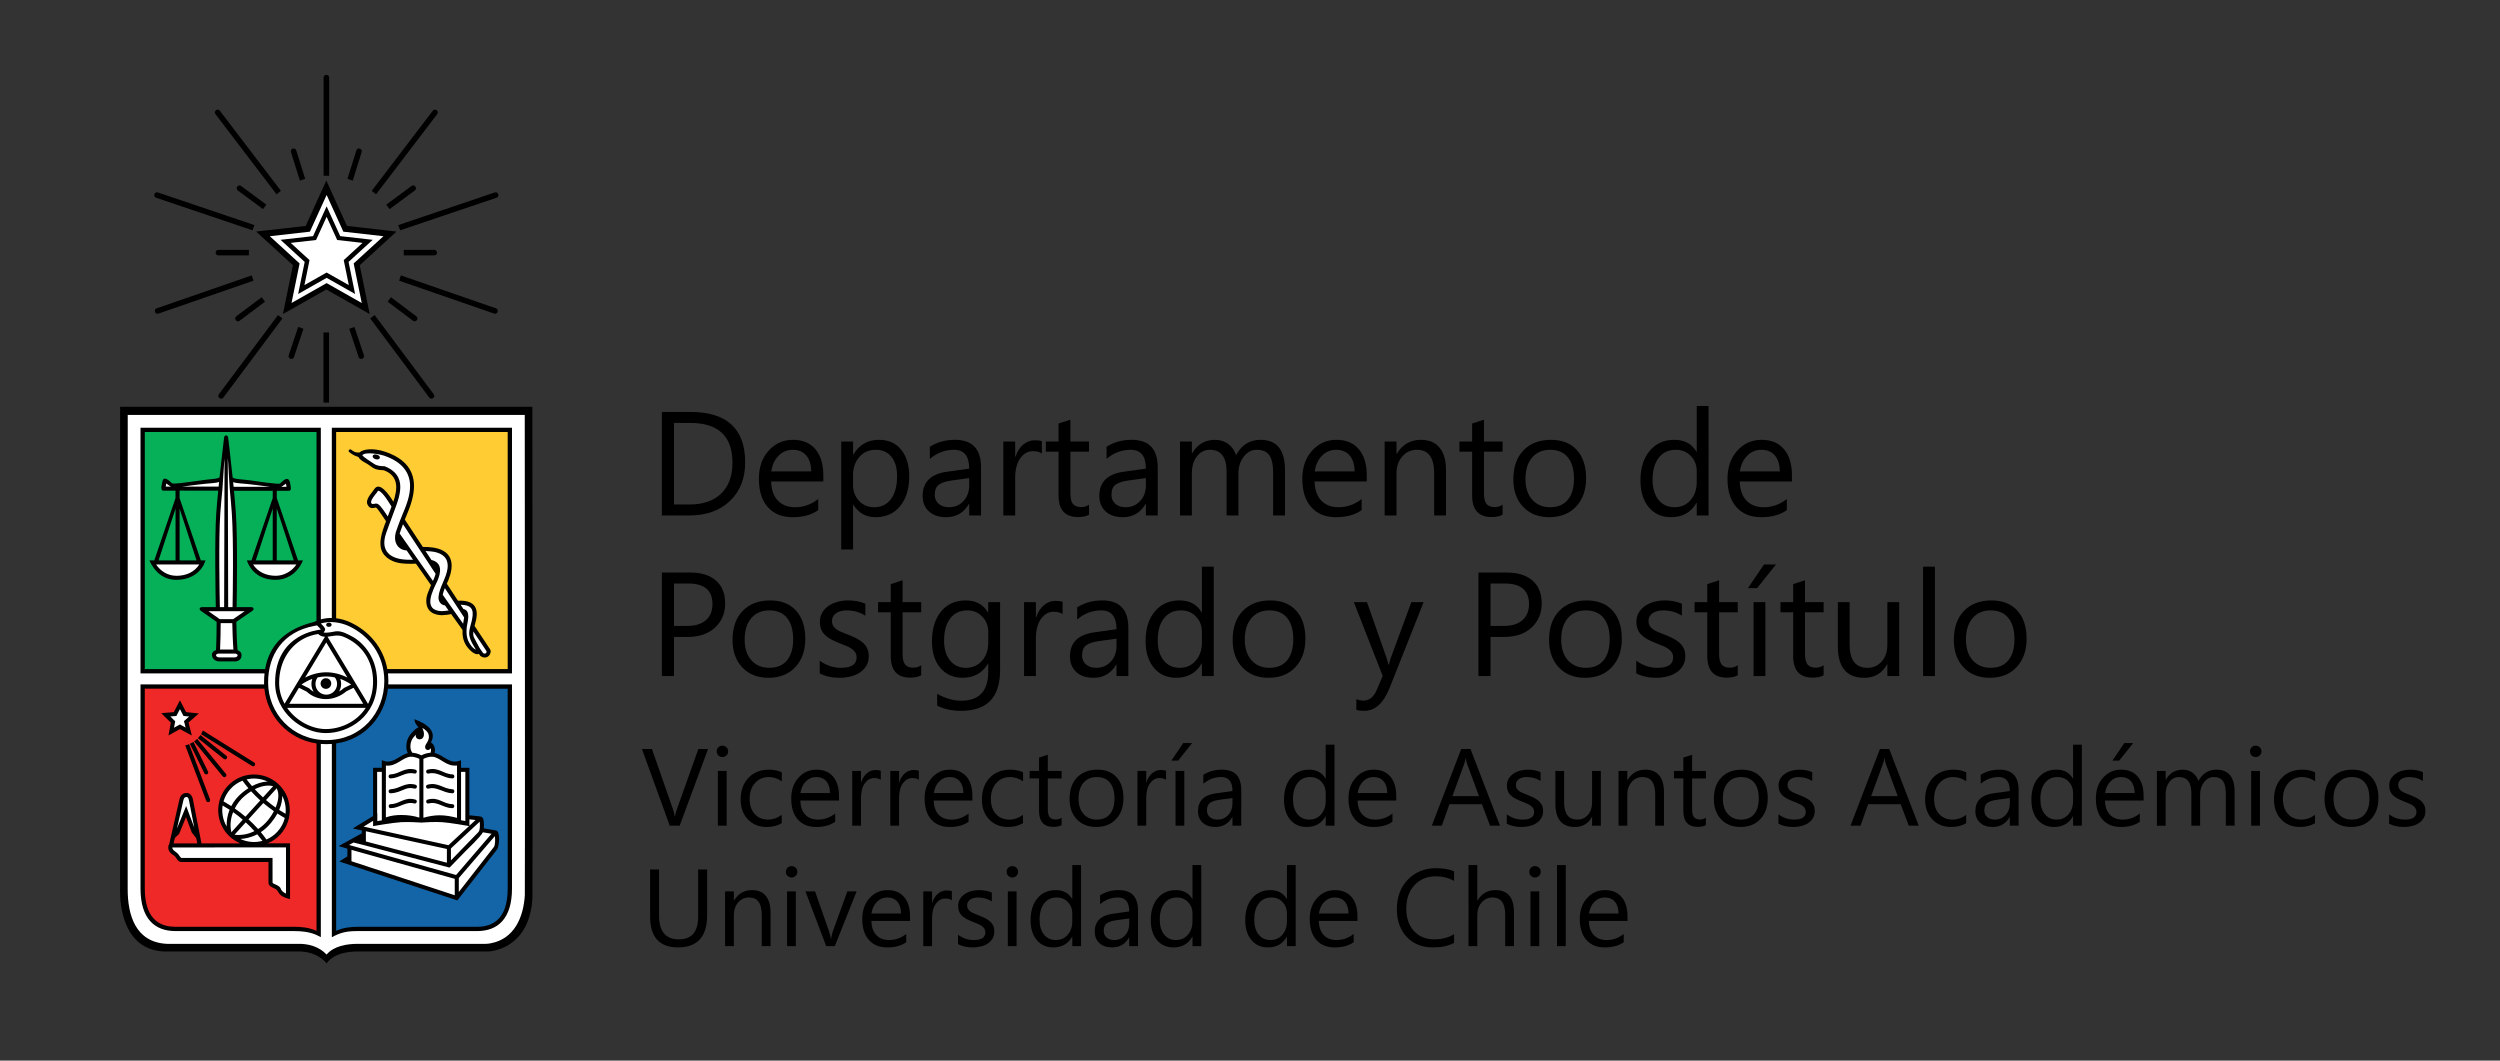 <?xml version="1.0" encoding="utf-8"?>
<!-- Generator: Adobe Illustrator 16.0.0, SVG Export Plug-In . SVG Version: 6.00 Build 0)  -->
<!DOCTYPE svg PUBLIC "-//W3C//DTD SVG 1.1//EN" "http://www.w3.org/Graphics/SVG/1.1/DTD/svg11.dtd">
<svg version="1.1" id="Layer_1" xmlns="http://www.w3.org/2000/svg" xmlns:xlink="http://www.w3.org/1999/xlink" x="0px" y="0px"
	 width="792px" height="336px" viewBox="0 232.5 792 336" enable-background="new 0 232.5 792 336" xml:space="preserve">
<rect x="0" y="232.5" width="792" height="336" fill="#333333" stroke="none"/>
<g>
	<path fill="#FFFFFF" d="M103.554,536.443c-2.324-2.524-6.22-3.524-9.732-3.395c0,0-39.541,0.025-41.272-0.005
		c-10.033-0.505-13.729-9.3-13.729-17.314l0.019-152.908h128.452c0.01,9.685,0.133,153.795,0.021,154.842
		c-0.434,7.075-4.737,13.826-12.122,15.207c-1.084,0.202-42.506,0.18-42.506,0.18C109.389,533.049,105.826,533.719,103.554,536.443z
		"/>
	<path fill="#06B058" d="M44.991,368.892h55.844v60.97c-8.593,0.93-15.466,6.951-16.714,15.442h-39.13V368.892z"/>
	<path fill="#FFCD33" d="M105.143,368.892h56.136v76.593h-39.575c-1.169-8.519-7.991-14.593-16.561-15.603V368.892z"/>
	<path fill="#EE2927" d="M44.953,449.676h39.298c0.308,9.498,7.598,16.91,16.904,17.917v60.828c0,0-2.806-1.436-9.806-1.436H60.681
		c-10.884,0-15.728-2.372-15.728-16.122V449.676z"/>
	<path fill="#1365A7" d="M161.444,449.676v61.188c0,15.028-4.844,16.122-15.727,16.122h-30.67c-6.999,0-9.165,1.757-9.165,1.757
		v-61.182c9.173-1.128,15.682-8.482,15.986-17.885H161.444z"/>
	<path fill="#FFFFFF" d="M101.714,432.411c-0.339,0.032-1.25,0.138-2.247,0.373c-7.924,1.885-11.927,7.575-11.927,16.014
		c0,9.298,8.168,15.406,15.555,15.406c7.208,0,15.667-4.808,15.667-15.798c0-8.709-5.546-12.756-7.232-13.681
		c-1.582-0.871-3.36-1.856-5.24-1.6c-1.162,0.157-4.686,0.242-4.536,0.133c0.368-0.266,0.131-2.208-0.279-2.617l-0.612-0.884
		c3.062-0.952,7.036-0.626,9.918,0.748c6.111,2.914,11.281,9.314,11.281,17.72c0,10.189-7.749,19.109-18.772,19.109
		c-11.034,0-18.948-9.039-18.948-18.649c0-8.82,4.922-16.391,14.717-18.281l1.769-0.068c0.423,0.424,0.582,1.024,0.953,1.498
		L101.714,432.411z M103.35,434.991l12.604,21.253H90.669L103.35,434.991z M144.425,423.188c0.341-0.018,0.691-0.029,0.947-0.024
		c4.042,0.068,5.459,2.087,4.682,6.009c-0.103,0.522-0.29,1.193-0.461,1.903l4.576,7.023c0.85,1.088-0.323,2.875-1.669,1.854
		l-0.88-0.929c-0.184,0.075-0.686,0.059-0.976,0c-2.134-0.416-3.566-2.834-3.712-5.239c-0.026-0.415-0.293-2.051-0.278-2.366
		l-3.742-5.041c-0.412,0.09-3.109,0.51-3.109,0.51c-4.941-0.156-4.406-3.553-4.222-5.01c0.109-0.878,0.734-2.661,1.344-4.112
		l-5.273-7.422c-0.629,0.048-6.82,0.881-9.262-1.933c-2.458-2.832-1.081-7.6,0.185-10.979c-0.725-1.092-3.07-4.481-3.202-4.546
		c-0.368-0.175-1.784,1.089-2.599-0.604c-0.739-1.538,1.81-4.205,1.81-4.205c1.599-2.664,4.503,2.082,5.876,4.345
		c1.483-4.035,2.541-8.92-1.886-11.07c-0.267-0.131-0.874-0.381-0.975-0.418c-1.377-0.025-2.323-0.024-3.479-0.834l-1.253-0.789
		c-0.603-0.511-3.899-1.856-2.831-3.092c1.487-1.723,5.577-0.855,7.244-0.301c8.684,2.895,10.465,8.88,8.068,16.576
		c-0.516,1.659-1.191,3.266-1.824,4.887l5.753,8.769c0.576,0.001,1.307,0.009,1.745,0.029c0.823,0.039,1.99,0.216,1.99,0.216
		c6.069,1.138,5.766,5.526,4.134,9.84c-0.097,0.261-0.379,0.602-0.603,1.114L144.425,423.188z M113.435,494.591l5.361-3.461v-14.675
		h2.668v-2.095c0,0,0.375,0.026,0.745,0.068c2.632,0.297,5.103-2.491,7.652-2.7c-0.354-0.666-0.752-1.867-0.752-2.694
		c0-2.448,0.843-3.76,2.556-5.248c0.547-0.4,0.71,0.625,0.459,1.212c-0.438,1.018,1.795,1.92,1.504-0.587
		c-0.142-1.223-1.28-1.931-1.754-2.965c-0.064-0.138-0.377-0.71-0.377-0.71s0.685,0.383,1.129,0.585
		c2.839,1.293,5.21,3.368,3.425,6.684c1.146,0.741,1.427,2.4,1.002,3.724c2.403,0.533,4.604,2.972,7.289,2.688
		c0.383-0.041,0.888-0.14,0.888-0.14v2.179h2.609V491.2l3.844,0.419c0.247,0.012,0.711,0.907,0.711,0.907
		c0.205,0.893,0.187,1.873,0.088,2.775c0.447,0.075,4.099,0.654,4.471,1.086c0.854,0.99,0.353,3.92-0.209,4.761
		c-0.224,0.333-12.333,15.636-12.333,15.636l-33.817-11.201v-4.727l-1.802-0.585l6.397-3.467l0.041-1.629L113.435,494.591z
		 M103.448,292.256l6.675,12.834l12.929,1.372l-10.017,10.013l2.57,13.355l-12.157-6.503l-12.074,6.503l2.057-13.611l-9.845-9.757
		l12.837-1.285L103.448,292.256z M55.278,496.855l2.467-11.05c0.225-0.996,0.439-1.499,1.2-1.571
		c0.766-0.071,0.935,0.555,1.031,1.102l2.067,11.162l-3.129-7.273L55.278,496.855z M87.563,481.175
		c4.392,3.953,4.746,10.721,0.792,15.11c-3.954,4.394-10.72,4.747-15.111,0.793c-4.393-3.955-4.747-10.72-0.792-15.112
		C76.405,477.574,83.171,477.221,87.563,481.175z M53.805,500.585l37.419-0.026v16.06c-2.191-0.921-1.458-2.013-3.205-2.864
		l-0.495-0.23c-0.157-0.071-1.61-0.414-1.61-0.661v-8.108H56.965c-0.355,0-0.969-1.513-1.172-1.772
		C55.178,502.195,53.694,501.697,53.805,500.585z M58.205,458.994l2.232,0.23l-1.993,1.752l0.623,2.452l-2.196-1.18l-2.239,1.247
		l0.452-2.466l-1.851-1.83l2.316-0.193l1.33-2.559L58.205,458.994z M94.792,410.854c0,0-2.454,4.576-8.35,4.576
		c-5.896,0-7.031-4.576-7.031-4.576H94.792z M52.432,385.221l2.674,1.024l14.941-1.556l1.508-10.149l2.044,10.149l14.94,1.556
		l2.674-1.024l0.329,1.904H73.853l0.661,14.39v23.729h4.796l-5.237,4.028l0.33,9.119c0,0,1.32,0.804,1.32,1.793
		s-1.54,1.211-1.54,1.211h-2.047H71.51h-2.048c0,0-1.539-0.222-1.539-1.211s1.32-1.793,1.32-1.793l0.329-9.119l-5.237-4.028h4.797
		v-23.729l0.66-14.39H52.102L52.432,385.221z M48.515,410.854h15.381c0,0-1.134,4.576-7.03,4.576S48.515,410.854,48.515,410.854z"/>
	<path d="M110.51,322.824l-1.616-7.92l5.962-5.458l-8.033-0.91l-3.347-7.358l-3.349,7.358l-8.032,0.91l5.963,5.458l-1.617,7.92
		l7.035-3.986L110.51,322.824z M112.499,325.636l-9.021-5.113l-9.023,5.113l2.073-10.161l-7.648-7.002l10.304-1.167l4.295-9.438
		l4.294,9.438l10.304,1.167l-7.649,7.002L112.499,325.636z M117.116,331.991l-13.74-7.784l-13.74,7.784l3.157-15.473l-11.649-10.662
		l15.692-1.778l6.541-14.373l6.541,14.373l15.691,1.778l-11.65,10.662L117.116,331.991z M114.6,328.488l-2.558-12.524l9.431-8.632
		l-12.701-1.439l-5.295-11.635l-5.294,11.635l-12.702,1.439l9.43,8.632l-2.556,12.524l11.123-6.3L114.6,328.488z M131.885,332.691
		c0.939,0.706-0.118,2.115-1.059,1.409l-8.011-6.016c0.357-0.467,0.697-0.945,1.022-1.438L131.885,332.691z M157.107,330.172
		c1.112,0.385,0.535,2.05-0.577,1.665l-30.075-10.414c0.199-0.55,0.379-1.11,0.539-1.679L157.107,330.172z M112.894,280.164
		c0.351-1.122,2.034-0.594,1.682,0.527l-2.832,9.025c-0.55-0.204-1.108-0.389-1.673-0.555L112.894,280.164z M130.366,291.426
		c0.944-0.698,1.992,0.72,1.048,1.418l-7.99,5.902c-0.336-0.482-0.691-0.952-1.062-1.407L130.366,291.426z M137.1,267.592
		c0.712-0.933,2.114,0.134,1.401,1.069l-19.358,25.393c-0.447-0.379-0.909-0.744-1.383-1.092L137.1,267.592z M110.629,336.665
		c0.563-0.18,1.116-0.378,1.66-0.595l2.996,8.973c0.372,1.115-1.301,1.673-1.672,0.559L110.629,336.665z M137.554,311.651
		c1.173,0,1.173,1.763,0,1.763h-9.635l0.002-0.417c0-0.45-0.012-0.898-0.035-1.346H137.554z M117.279,333.377
		c0.483-0.336,0.953-0.688,1.408-1.059l18.71,25.063c0.704,0.941-0.709,1.996-1.412,1.055L117.279,333.377z M156.726,293.477
		c1.112-0.375,1.676,1.294,0.563,1.672l-30.532,10.318c-0.178-0.563-0.375-1.116-0.592-1.66L156.726,293.477z M102.516,257.093
		c0-1.175,1.763-1.175,1.763,0v31.104c-0.394-0.019-0.792-0.029-1.19-0.029c-0.191,0-0.382,0.002-0.573,0.007V257.093
		L102.516,257.093z M74.87,332.691l8.049-6.044c0.323,0.492,0.664,0.971,1.021,1.437l-8.012,6.017
		C74.989,334.807,73.929,333.397,74.87,332.691z M49.647,330.172l30.114-10.428c0.16,0.568,0.34,1.129,0.539,1.679l-30.075,10.414
		C49.113,332.222,48.537,330.557,49.647,330.172z M93.86,280.164l2.824,8.998c-0.567,0.166-1.125,0.351-1.674,0.555l-2.831-9.025
		C91.825,279.57,93.508,279.042,93.86,280.164z M76.387,291.426l8.005,5.914c-0.372,0.455-0.726,0.925-1.064,1.407l-7.987-5.902
		C74.396,292.146,75.443,290.729,76.387,291.426z M69.655,267.592l19.34,25.37c-0.476,0.348-0.936,0.712-1.385,1.092l-19.355-25.393
		C67.541,267.726,68.943,266.659,69.655,267.592z M96.127,336.665l-2.984,8.937c-0.374,1.114-2.044,0.557-1.673-0.559l2.997-8.973
		C95.01,336.287,95.564,336.485,96.127,336.665z M69.2,311.651h9.669c-0.025,0.447-0.036,0.896-0.036,1.346l0.003,0.417H69.2
		C68.026,313.414,68.026,311.651,69.2,311.651z M89.475,333.377l-18.707,25.059c-0.702,0.941-2.114-0.113-1.412-1.055l18.709-25.063
		C88.522,332.689,88.993,333.041,89.475,333.377z M50.03,293.477l30.561,10.33c-0.217,0.544-0.417,1.098-0.594,1.66l-30.531-10.319
		C48.353,294.771,48.916,293.102,50.03,293.477z M102.474,337.821c0.205,0.006,0.409,0.009,0.615,0.009
		c0.385,0,0.768-0.01,1.147-0.026v22.244h-1.763V337.821L102.474,337.821z M86.401,393.617l-5.383,16.417h5.383V393.617z
		 M79.663,410.034l6.738-19.748v-2.292H74.128c0.238,2.498,0.449,4.947,0.596,7.088c0.6,8.771,0.301,26.171,0.231,29.754h4.634
		c0.783,0,1.009,0.724,0.365,1.168l-5.09,3.513c0.027,1.323,0.138,6.169,0.387,8.929c0.792,0.41,1.281,0.658,1.269,1.749
		c-0.017,1.429-1.321,1.943-2.488,1.845h-2.779l-1.837-0.001c0,0-0.147-0.003-0.353-0.036c-2.099-0.343-2.725-2.947-0.638-3.541
		c0.17-2.682,0.201-7.624,0.205-8.948L63.624,426c-0.638-0.448-0.413-1.166,0.369-1.166h4.374
		c-0.077-3.666-0.419-21.76,0.141-29.723c0.15-2.131,0.372-4.622,0.624-7.178H56.893v2.369l6.732,19.734h1.484
		c0,0-0.433,1.208-0.737,1.728c-1.765,3.005-4.967,4.431-8.442,4.431c-4.245,0-7.013-2.619-8.602-6.158h1.547l6.735-19.739v-2.364
		h-3.872c-1.171,0-0.343-2.544-0.261-2.957c0.417-2.1,2.584,0.288,3.117,0.679c0.97,0.161,4.287-0.324,5.162-0.439
		c2.774-0.363,5.852-0.822,7.437-0.935c0.276-0.02,1.891-0.165,2.367-0.562c0.706-6.652,1.446-12.635,1.446-12.635
		c0.107-0.866,1.167-0.864,1.272,0.001c0,0,0.733,5.988,1.429,12.707c0.496,0.385,2.078,0.528,2.351,0.548
		c3.712,0.263,7.379,1.059,11.091,1.348c0.474,0.037,1.032,0.105,1.508,0.026c0.598-0.439,1.353-1.396,2.102-1.486
		c1.284-0.152,1.271,2.215,1.389,3.032c0.059,0.405-0.224,0.733-0.635,0.733h-3.833v2.288l6.74,19.752h1.559
		c0,0-0.56,1.243-0.881,1.748c-1.702,2.666-4.44,4.409-7.721,4.409c-4.492,0-7.735-2.122-9.179-6.157H79.663L79.663,410.034z
		 M93.068,410.034l-5.385-16.423v16.423H93.068z M50.231,410.038h5.382v-16.412L50.231,410.038z M56.894,410.038h5.378
		l-5.378-16.406V410.038z M63.144,411.319H49.438c1.475,2.175,3.749,3.595,6.494,3.595
		C58.863,414.914,61.567,413.802,63.144,411.319z M90.601,385.726c-0.582,0.469-1.23,0.783-1.505,0.987h1.673
		C90.721,386.417,90.662,386.065,90.601,385.726z M85.552,386.713c-2.875-0.36-6.697-0.889-9.583-1.092
		c-0.927-0.066-1.607-0.2-2.109-0.364l0.145,1.456H85.552z M72.79,387.465c-0.19-2.066-0.465-7.948-0.505-8.616
		c-0.04-0.666-0.124-1.087-0.124-1.087l0.128,47.074l1.385-0.002c0.068-3.513,0.371-20.905-0.229-29.664
		C73.287,392.853,73.052,390.175,72.79,387.465z M52.654,385.666c-0.062,0.342-0.12,0.691-0.167,0.987h1.674
		C53.885,386.45,53.235,386.136,52.654,385.666z M57.703,386.653h11.555l0.149-1.461c-0.508,0.167-1.193,0.302-2.122,0.369
		C64.4,385.765,60.578,386.293,57.703,386.653z M69.721,438.272h4.229c-0.215-2.596-0.322-6.699-0.359-8.353h-3.679
		C69.902,431.598,69.866,435.751,69.721,438.272z M74.64,439.554h-5.532c-0.191,0.086-0.406,0.147-0.617,0.276
		c-0.209,0.659,0.434,0.903,0.955,0.928h1.809h2.808l0.071,0.006c0,0,0.079,0.007,0.198,0.006c0.754-0.016,1.305-0.724,0.699-1.023
		C74.894,439.676,74.762,439.618,74.64,439.554z M69.615,428.639h4.264l3.654-2.521H66.022L69.615,428.639z M71.008,424.836
		l0.13-47.049c0,0-0.055,0.505-0.134,1.301c-0.079,0.797-0.519,8.303-0.531,8.298c-0.277,2.778-0.524,5.51-0.687,7.817
		c-0.559,7.949-0.213,26.042-0.137,29.631L71.008,424.836z M80.167,411.316c1.578,2.481,4.281,3.594,7.213,3.594
		c2.565,0,5.124-1.444,6.526-3.594H80.167z M118.776,376.466c0.556-0.029,1.747,0.35,1.53,1.111
		c-0.274,0.955-2.496,0.318-2.223-0.638C118.14,376.738,118.355,376.488,118.776,376.466z M149.974,432.572
		c-0.088,0.733-0.064,1.413,0.191,1.904c0.563,1.076,1.128,2.146,1.709,3.211l1.16,1.708c0,0,0.427,0.28,0.796,0.114
		c0.372-0.166,0.321-0.689,0.321-0.689L149.974,432.572z M148.352,427.788l-0.002,0.098c-0.017,1.041-0.305,2.204-0.451,3.064
		c-0.027,0.273-0.058,0.59-0.085,0.907c-0.081,1.463,0.021,2.751,0.772,4.155c0.823,1.538,1.644,2.09,2.158,2.293l-0.21-0.396
		c-0.751-1.244-1.494-2.422-1.771-3.749c-0.12-0.453-0.149-0.852-0.111-1.297c0.006-0.112,0.014-0.229,0.025-0.344
		c0.03-0.273,0.072-0.523,0.111-0.755c0.074-0.434,0.534-2.084,0.604-2.338c0.053-0.23,0.107-0.475,0.16-0.734
		c0.697-3.289-0.329-4.537-3.635-4.621l0.887,1.354C148.017,425.679,148.353,426.652,148.352,427.788z M119.678,392.159
		c0.942,0.444,2.592,3.114,3.163,3.967l1.193-3.142c-0.661-1.038-2.734-4.61-4.097-5.02c-0.099,0.01-0.199,0.071-0.219,0.082
		c-0.123,0.137-0.206,0.322-0.315,0.473c-0.358,0.497-2.188,2.518-1.796,3.328C117.977,392.623,118.747,391.718,119.678,392.159z
		 M128.833,406.896c-3.089-0.225-4.268-2.999-3.425-5.832l0.718-2.039c0.331-0.944,0.712-1.891,1.105-2.84l0.149-0.383
		c1.293-3.095,2.626-6.253,2.529-9.615c-0.106-3.705-2.174-7.299-8.326-9.368c-1.093-0.367-5.685-1.318-6.809-0.122
		c0.278,0.578,2.94,2.21,3.645,2.703c0.994,0.695,2.184,0.79,3.369,0.802c0,0,0.416,0.133,0.896,0.366
		c7.095,3.453,3.31,10.611,1.428,15.935c0,0-1.505,4.043-1.844,5.068c-1.843,5.572,1.434,8.06,6.65,8.246
		c0.797,0.029,1.442,0.03,1.93,0.023l-1.588-2.337L128.833,406.896z M140.972,424.303c-1.413-0.179-2.191-1.408-2.043-2.812
		c0.332-3.159,2.445-5.759,2.851-8.907c0.26-2.013-0.253-4.493-4.332-5.278c-0.877-0.136-1.756-0.218-2.644-0.244l1.867,2.83
		c3.531,0.872,3.035,3.962,1.914,6.587c-1.347,2.873-4.965,9.368,1.301,9.639c0.745-0.039,1.492-0.094,2.229-0.215L140.972,424.303z
		 M137.148,416.529l0.262-0.565c0.237-0.556,0.451-1.121,0.589-1.667l-4.314-6.567l-1.32-1.984l-4.69-7.163l-0.298,0.778
		l-0.199,0.532l-0.55,1.564l-0.017,0.064l2.869,4.085l1.313,1.872L137.148,416.529z M142.932,427.045
		c-0.395,0.079-0.795,0.154-1.074,0.19c-0.768,0.103-1.966,0.162-1.966,0.162c-5.119-0.204-4.979-4.06-4.777-5.528
		c0.123-0.883,0.799-2.562,1.43-4l-4.783-6.807c-0.803,0.041-1.851,0.07-2.889,0.034c-2.063-0.074-4.986-0.396-7.023-2.658
		c-2.553-2.831-0.874-7.421,0.449-10.805c-0.756-1.137-1.823-2.727-2.377-3.466c-0.468-0.626-0.683-0.801-0.791-0.851
		c-0.306-0.146-1.833,0.848-2.679-0.914c-0.826-1.719,1.278-3.608,2.071-4.876c1.673-2.682,4.621,1.518,6.099,3.91
		c1.313-3.958,1.835-8.144-3.049-9.959c-3.658-0.104-3.426-1.108-6.033-2.481c-1.102-0.582-1.732-1.171-1.979-1.719
		c-0.145-0.045-0.275-0.098-0.368-0.127c-1.044-0.344-1.742-0.759-2.575-1.459c-0.238-0.199-0.214-0.374-0.097-0.559
		c0.135-0.21,0.4-0.406,0.688-0.197c1.128,0.814,1.338,0.93,2.646,0.929c1.116-1.103,4.381-1.524,8.138-0.262
		c8.767,2.947,10.67,8.923,8.118,16.713c-0.533,1.626-1.221,3.198-1.87,4.785l5.711,8.662c0.65,0.012,1.336,0.027,1.7,0.048
		c0.838,0.046,2.029,0.232,2.029,0.232c6.184,1.192,6.123,5.821,4.379,10.228c-0.102,0.257-0.295,0.659-0.518,1.144l3.541,5.392
		c0.347-0.013,0.684-0.02,0.921-0.016c4.107,0.104,5.657,2.133,4.805,6.168c-0.107,0.496-0.296,1.145-0.472,1.836l4.863,7.312
		c0.899,1.151-0.744,3.826-3.039,2.181l-0.442-0.631c-1.525,0.626-3.674-1.943-4.262-3.041c-0.85-1.589-0.984-2.948-0.928-4.539
		L142.932,427.045z M141.73,423.019l0.267,0.382l4.718,6.693l0.061-0.354c0.055-0.376,0.107-0.724,0.136-0.881l0.054-0.301
		c0.018-0.118,0.032-0.213,0.038-0.27l0.021-0.186l-6.099-9.286l-0.034,0.072c-0.254,0.637-0.485,1.301-0.607,1.904l-0.027,0.144
		L141.73,423.019z M135.455,481.085c3.344-0.87,4.821,1.283,7.879,1.455c0.853,0.047,0.782,1.326-0.072,1.279
		c-3.019-0.17-4.788-2.194-7.483-1.492C134.951,482.54,134.628,481.301,135.455,481.085z M135.503,476.312
		c3.582-0.836,4.721,1.35,7.837,1.517c0.854,0.044,0.786,1.324-0.068,1.278c-2.997-0.158-4.601-2.218-7.478-1.547
		C134.962,477.754,134.671,476.505,135.503,476.312z M135.482,485.803c3.501-0.974,4.797,1.384,7.806,1.447
		c0.854,0.02,0.826,1.301-0.028,1.283c-2.846-0.063-4.721-2.25-7.437-1.497C135.001,487.266,134.657,486.03,135.482,485.803z
		 M131.229,487.036c-2.712-0.753-4.589,1.434-7.436,1.497c-0.854,0.018-0.88-1.264-0.027-1.283c3.008-0.063,4.306-2.421,7.807-1.447
		C132.398,486.03,132.053,487.266,131.229,487.036z M131.275,482.327c-2.201-0.574-3.206,0.39-5.087,1.026
		c-0.675,0.229-1.45,0.412-2.396,0.465c-0.853,0.048-0.926-1.231-0.072-1.279c3.058-0.172,4.535-2.324,7.878-1.455
		C132.426,481.301,132.101,482.54,131.275,482.327z M131.259,477.56c-2.877-0.671-4.479,1.388-7.478,1.547
		c-0.853,0.046-0.922-1.234-0.068-1.278c3.116-0.167,4.256-2.354,7.837-1.517C132.384,476.505,132.092,477.754,131.259,477.56z
		 M141.574,501.456l-25.665-5.615v3.237l25.665,6.731V501.456z M134.133,472.923v18.646c1.655-0.498,3.422-0.787,5.135-0.787
		c1.853,0,3.725,0.333,5.509,0.815v-16.574c-3.631,0.384-5.411-2.794-7.946-2.794C135.868,472.229,134.969,472.497,134.133,472.923z
		 M132.85,491.522v-18.609c-0.179-0.095-0.369-0.189-0.545-0.259c-0.539-0.215-1.274-0.425-2.088-0.425
		c-2.533,0-4.524,3.191-7.966,2.803l-0.01,16.415c1.561-0.582,3.297-0.758,4.946-0.758
		C128.975,490.689,131.065,490.933,132.85,491.522z M132.781,471.464c0.295,0.118,0.536,0.235,0.714,0.33
		c0.739-0.379,1.546-0.651,2.373-0.773c0.175-0.037,0.351-0.06,0.529-0.06c0.168-0.413,0.208-0.903,0.033-1.456
		c-0.637,1.271-2.423,0.397-1.495-1.182c0.546-0.929,1.019-1.474,0.919-2.685c-0.097-1.186-1.106-2.021-2.072-2.543
		c0,0,0.398,0.878,0.48,1.422c0.479,3.163-3.149,2.484-2.444,0.704c-0.768,0.729-1.806,1.736-1.806,3.788
		c0,0.732,0.211,1.402,0.585,1.955l0.223,0.017C131.594,471.056,132.27,471.261,132.781,471.464z M151.917,495.345
		c0.063-0.501,0.138-1.166,0.125-1.444c-0.013-0.359-0.021-0.729-0.071-1.089l-9.114,8.467v3.794
		c2.529-2.596,8.592-8.821,8.79-9.063c0.156-0.192,0.257-0.64,0.263-0.664L151.917,495.345L151.917,495.345z M145.348,515.082
		c3.054-3.907,10.968-14.032,11.147-14.3c0.384-0.58,0.441-2.316,0.279-3.407l-11.426,13.289L145.348,515.082L145.348,515.082z
		 M111.343,501.732v2.764v0.847l32.724,10.778v-5.208L111.343,501.732z M111.988,499.409l-1.404,0.774l0.207,0.063l33.696,9.453
		l11.229-13.062c-0.827-0.144-1.917-0.328-2.731-0.467c-0.701,1.402-5.222,5.696-5.448,5.928c-2.445,2.515-5.119,5.256-5.119,5.256
		l-27.318-7.165L111.988,499.409z M118.197,492.532l-3.011,1.838l26.889,5.885l6.523-6.06c-0.824-0.145-6.093-1.068-8.565-1.231
		c-2.369-0.159-5.691,0.068-6.401,0.119l-0.114,0.043l-0.056-0.017l-0.136-0.027c-0.763-0.05-3.965-0.245-6.251-0.118
		c-2.622,0.145-8.876,1.248-8.876,1.248L118.197,492.532L118.197,492.532z M150.663,492.275l-1.957-0.205v2.024L150.663,492.275z
		 M146.058,492.356c0.458,0.083,0.912,0.163,1.36,0.242v-1.952l0.007-13.627h-1.366L146.058,492.356L146.058,492.356z
		 M119.479,490.247l0.061-0.037l-0.012,2.409c0.374-0.062,0.864-0.144,1.433-0.23V477.02h-1.482L119.479,490.247L119.479,490.247z
		 M111.774,494.952l6.423-3.923v-15.292h2.763v-2.407c0,0,1.08,0.39,1.434,0.429c2.566,0.289,4.426-2.096,6.8-2.682
		c-0.304-0.629-0.47-1.342-0.47-2.103c0-2.449,1.204-4.015,2.917-5.502c0.547-0.4,0.903-0.528,0.899-0.54
		c0.016-0.008,0.036-0.023,0.036-0.022c-0.007-0.011-0.014-0.018-0.021-0.027c-0.366-0.468-0.775-0.904-1.019-1.438
		c-0.065-0.138-0.329-1.109-0.329-1.109s1.145,0.422,1.59,0.623c2.839,1.293,5.518,3.416,3.734,6.729
		c1.091,0.707,1.495,2.082,1.169,3.354c2.441,0.515,4.228,2.994,6.914,2.71c0.369-0.039,1.443-0.406,1.443-0.406v2.392h2.648v15.045
		l3.063,0.321c1.179,0.123,1.363,0.575,1.484,1.684c0.08,0.72,0.084,1.41,0.01,2.131c1.114,0.188,3.423,0.582,3.855,0.669
		c1.572,0.313,0.964,5.121,0.443,5.904c-0.224,0.336-12.668,16.252-12.668,16.252l-37.408-12.32l2.577-1.631v-2.425l-2.766-0.831
		l7.331-4.046v-0.907L111.774,494.952z M104.186,429.76c1.146-0.018,1.168,1.317,0.023,1.336
		C103.065,431.112,103.041,429.776,104.186,429.76z M103.252,447.363c0.931,0,1.688,0.753,1.688,1.686
		c0,0.932-0.758,1.686-1.688,1.686c-0.931,0-1.688-0.754-1.688-1.686C101.563,448.116,102.32,447.363,103.252,447.363z
		 M65.337,486.196l-6.656-17.553c0.421-0.097,0.83-0.229,1.223-0.391l6.63,17.488C66.838,486.541,65.639,486.995,65.337,486.196z
		 M54.57,500.976c0.024,0.949,1.343,1.412,1.906,2.132c0.155,0.197,0.784,1.192,1.041,1.192h28.821l0.008,7.848
		c0.322,0.521,2.26,0.76,2.633,1.959c0.219,0.71,0.992,1.192,1.626,1.482v-14.637L54.57,500.976z M62.516,499.688l-0.347-1.663
		l-1.405-1.771l-1.842-4.899l-2.165,5.306l-1.369,1.325l-0.405,1.709L62.516,499.688z M56.041,495.026l2.932-7.185l2.583,6.872
		l-1.676-8.604c-0.166-0.949-0.511-1.154-0.874-1.122c-0.597,0.058-0.777,0.423-0.983,1.334L56.041,495.026z M88.051,480.769
		c4.653,4.189,5.028,11.357,0.839,16.011c-1.172,1.302-2.578,2.269-4.097,2.894l7.094-0.006v17.663c0,0-0.973-0.248-1.237-0.342
		c-2.97-1.06-1.97-2.185-3.54-2.948c-0.813-0.396-2.054-0.8-2.054-1.911v-6.549H57.516c-1.396,0-1.568-1.528-2.375-2.012
		c-1.509-0.906-2.365-2.211-1.51-3.732l3.143-13.797c0.188-0.835,0.524-2.178,2.112-2.327c1.439-0.135,2.063,1.07,2.254,2.172
		l2.688,13.806l12.322-0.01c-1.168-0.48-2.277-1.167-3.271-2.062c-4.652-4.19-5.028-11.358-0.839-16.011
		C76.23,476.954,83.397,476.578,88.051,480.769z M81.484,496.806c-1.997,1.053-3.9,1.397-5.333,1.472
		c2.201,1.049,4.691,1.241,6.991,0.609c-0.28-0.376-0.757-0.999-1.389-1.761L81.484,496.806z M87.885,490.223
		c-0.498,0.918-1.145,1.889-1.975,2.901c-1.059,1.289-2.174,2.266-3.283,3.001c0.625,0.751,1.22,1.524,1.781,2.32
		c1.307-0.556,2.517-1.399,3.529-2.524c1.138-1.264,1.896-2.736,2.281-4.278c-0.371-0.209-1.186-0.676-2.235-1.354L87.885,490.223z
		 M89.415,484.604c0.012,1.194-0.208,2.719-0.976,4.486c0.661,0.428,1.334,0.835,2.02,1.221
		C90.674,488.365,90.322,486.374,89.415,484.604z M79.844,481.535c1.539-0.814,3.224-1.385,4.915-1.438
		c-2.09-0.988-4.438-1.209-6.634-0.684c0.286,0.376,0.696,0.901,1.21,1.52C79.502,481.136,79.673,481.335,79.844,481.535z
		 M73.266,487.877c0.829-1.598,2-3.043,3.485-4.263c0.595-0.488,1.247-0.967,1.939-1.407c-0.655-0.771-1.279-1.569-1.868-2.391
		c-1.422,0.553-2.739,1.436-3.829,2.648c-1.049,1.165-1.775,2.508-2.186,3.92c0.34,0.188,1.186,0.671,2.296,1.387L73.266,487.877z
		 M71.812,494.319c-0.054-1.848,0.263-3.637,0.925-5.291c-0.723-0.473-1.461-0.92-2.215-1.34
		C70.182,489.955,70.619,492.308,71.812,494.319z M77.856,493.024l-3.559,3.917c0.16,0.02,0.367,0.041,0.615,0.056
		c2.03,0.115,3.961-0.321,5.697-1.192C79.737,494.84,78.818,493.908,77.856,493.024z M83.414,486.908l-4.691,5.163
		c1.072,0.969,2.093,1.992,3.053,3.068c1.166-0.753,2.226-1.71,3.142-2.829c0.602-0.732,1.274-1.723,1.852-2.833
		C85.615,488.676,84.493,487.819,83.414,486.908z M87.692,482.2l-3.418,3.763c0.974,0.837,1.987,1.628,3.038,2.364
		c0.848-2.01,1.257-4.237,0.395-5.989l0.078-0.04L87.692,482.2z M83.315,485.112l3.225-3.551c-1.936-0.492-3.985,0.04-5.817,0.961
		C81.548,483.421,82.412,484.286,83.315,485.112z M77.759,491.226l4.689-5.161c-1.014-0.911-1.985-1.873-2.901-2.882
		c-0.719,0.446-1.389,0.935-1.983,1.422c-1.295,1.064-2.402,2.459-3.194,4.017C75.537,489.431,76.67,490.301,77.759,491.226z
		 M73.246,496.191l0.059-0.026l3.595-3.993c-0.978-0.846-1.997-1.646-3.051-2.391c-0.795,2.035-1.057,4.261-0.551,6.354
		l-0.061,0.049L73.246,496.191z M58.949,458.103l4.047,0.42l-3.27,2.875l1.041,4.098l-3.759-2.021l-3.63,2.025l0.744-4.061
		l-3.037-3.003l3.976-0.333l1.94-3.733L58.949,458.103z M58.13,459.308l-1.125-2.163l-1.131,2.176l-1.909,0.159l1.54,1.523
		l-0.375,2.052l1.866-1.042l1.812,0.974l-0.516-2.033l1.657-1.457L58.13,459.308z M63.498,465.357l8.209,6.561
		c0.667,0.533-0.133,1.535-0.799,1.001l-8.218-6.567C62.985,466.042,63.256,465.71,63.498,465.357z M64.75,477.473l-4.599-9.325
		c0.393-0.176,0.769-0.382,1.125-0.616l4.624,9.376C66.279,477.674,65.129,478.239,64.75,477.473z M70.581,478.459l-9.095-11.07
		c0.351-0.247,0.681-0.521,0.987-0.818l9.097,11.075C72.114,478.305,71.124,479.119,70.581,478.459z M79.841,475.152l-16.153-10.084
		c0.229-0.361,0.427-0.741,0.597-1.138l16.235,10.133C81.244,474.517,80.566,475.604,79.841,475.152z M99.636,433.568
		c-0.755,0.187-1.476,0.414-2.159,0.68c-5.411,2.198-9.044,7.659-9.044,14.567c0,2.441,0.644,4.681,1.722,6.635l12.788-21.214
		c-0.518-0.025-1.036-0.145-1.558-0.432c-0.223-0.121-0.402-0.279-0.566-0.453C100.418,433.407,100.023,433.48,99.636,433.568z
		 M100.258,429.181l0.017-59.813H45.877v75.094h38.117c1.392-8.185,6.992-12.823,15.422-14.911
		C99.695,429.417,99.976,429.295,100.258,429.181z M122.698,444.462h38.137v-75.094H106.49v58.996
		c1.578,0.187,3.167,0.66,4.743,1.41C116.748,432.397,121.436,437.484,122.698,444.462z M59.153,526.104l0.054-0.001h33.858
		c2.482,0,4.611,0.225,6.93,1.162l0.28,0.116v-59.36c-9.3-1.383-15.661-8.856-16.522-17.345H45.877v59.576l-0.002,3.717
		c0,9,4.049,12.135,9.701,12.135H59.153z M162.202,510.447l-0.001,3.522c0,9.611-4.524,13.497-11.063,13.497h-1.673h-4.661H113.41
		c-3.397,0-5.366,0.337-8.284,1.956v-61.239c-0.563,0.045-1.136,0.067-1.717,0.067c-0.6,0-1.191-0.025-1.771-0.072l0.001,61.212
		c0,0-1.129-0.602-1.716-0.838c-2.191-0.886-4.514-1.087-6.859-1.087H59.206c-0.455,0-0.91,0.004-1.364,0h-2.266
		c-6.538,0-11.063-3.885-11.063-13.496v-3.688v-60.969h39.151c-0.007-0.203-0.01-0.406-0.01-0.61c0-1.002,0.051-1.962,0.15-2.879
		H44.512v-77.82h57.127l-0.001,60.716c1.147-0.314,2.313-0.462,3.489-0.446v-60.27h57.075v77.82H122.9
		c0.087,0.784,0.132,1.593,0.132,2.42c0,0.361-0.008,0.721-0.025,1.077h39.196L162.202,510.447L162.202,510.447z M149.752,526.104
		h1.385c5.652,0,9.701-3.135,9.701-12.135v-3.337l-0.001-0.181l-0.002-59.767h-37.939c-0.983,8.743-7.216,16.012-16.405,17.348
		v59.353c2.381-1.047,4.607-1.282,7.184-1.282h35.791L149.752,526.104z M96.638,447.179c2.073-1.074,4.396-1.698,6.734-1.698
		c2.313,0,4.628,0.621,6.693,1.677l-6.708-11.129L96.638,447.179z M112.01,450.384l-2.29,1.125
		c-1.711,1.514-4.191,2.472-6.459,2.472c-2.162,0-4.529-0.846-6.101-2.374l-2.455-1.224l-3.067,5.088h23.437L112.01,450.384z
		 M116.592,455.5c1.001-1.979,1.595-4.334,1.595-7.077c0-6.656-3.556-11.822-9.347-14.193c-1.938-0.791-3.542-0.171-5.081-0.019
		L116.592,455.5z M90.965,456.752c2.888,4.146,7.791,6.713,12.25,6.713c4.54,0,9.736-2.187,12.66-6.713H90.965z M101.639,430.015
		l0.378,0.389l0.088,0.093l0.103,0.11c0.268,0.285,0.552,0.578,0.687,0.908c0.043,0.074,0.086,0.15,0.127,0.227
		c0,0-0.044,0.36-0.137,0.567c-0.056,0.125-0.125,0.242-0.205,0.352c-0.053,0.073-0.112,0.144-0.174,0.211
		c1.152,0.252,2.927-0.238,3.829-0.361c1.93-0.263,4.034,0.992,5.656,1.881c1.713,0.938,7.479,5.258,7.479,14.031
		c0,11.082-8.983,16.324-16.255,16.324c-7.459,0-16.063-6.55-16.063-15.931c0-7.971,3.65-12.226,7.346-14.456
		c3.115-1.881,6.226-2.301,7.094-2.387l0.015-0.088c-0.355-0.452-0.766-0.857-1.171-1.266l-1.006,0.194
		c-9.758,1.882-14.494,9.112-14.494,17.888c0,9.554,7.48,18.267,18.474,18.267c10.98,0,18.34-8.588,18.34-18.725
		c0-8.359-4.975-14.415-11.067-17.313C107.896,429.606,104.619,429.147,101.639,430.015z M99.383,451.667
		c-0.461-0.727-0.727-1.587-0.727-2.511c0-0.556,0.097-1.089,0.275-1.585c-1.164,0.422-2.273,0.997-3.28,1.689l-0.134,0.094
		l2.41,1.202c0,0,0.196,0.206,0.411,0.384C98.664,451.213,99.015,451.455,99.383,451.667z M107.796,447.565
		c0.179,0.497,0.276,1.032,0.276,1.591c0,0.886-0.247,1.716-0.673,2.423c0.589-0.325,1.131-0.709,1.591-1.142l2.244-1.087
		l-0.103-0.071C110.108,448.576,108.979,447.993,107.796,447.565z M100.619,447.108c-0.428,0.571-0.682,1.279-0.682,2.048
		c0,1.886,1.534,3.417,3.427,3.417c1.893,0,3.426-1.531,3.426-3.417c0-0.778-0.265-1.475-0.705-2.049
		c-0.88-0.205-1.802-0.313-2.703-0.313C102.457,446.794,101.523,446.9,100.619,447.108z M103.485,537.696
		c-0.322-0.396-3.184-4.009-9.548-3.771c0,0-40.348,0.023-42.113-0.006c-13.228-0.667-13.79-15.777-13.79-18.828l0.019-153.707
		h130.598c0,0,0.137,154.617,0.02,155.724c-1.019,16.601-14.017,16.817-14.017,16.817h-41.23
		C105.746,533.925,103.806,537.3,103.485,537.696z M103.464,534.907c2.271-2.726,6.476-3.395,9.773-3.395h40.437
		c0,0,0.722,0.021,1.806-0.182c7.385-1.381,10.349-8.13,10.786-15.204c0.11-1.048-0.014-142.483-0.022-152.168H40.466L40.447,514.19
		c0,8.016,2.359,16.812,12.392,17.317c1.73,0.029,22.738,0.015,36.134,0.008l5.137-0.005
		C97.622,531.381,101.14,532.38,103.464,534.907z"/>
</g>
<g>
	<path d="M209.681,395.798v-32.789h9.055c11.555,0,17.332,5.327,17.332,15.982c0,5.062-1.604,9.128-4.813,12.199
		c-3.209,3.072-7.504,4.607-12.885,4.607H209.681z M213.523,366.484v25.838h4.893c4.299,0,7.645-1.15,10.038-3.453
		c2.393-2.301,3.59-5.563,3.59-9.786c0-8.399-4.467-12.599-13.399-12.599H213.523z"/>
	<path d="M260.831,385.028H244.3c0.061,2.606,0.762,4.619,2.104,6.036c1.341,1.418,3.186,2.127,5.533,2.127
		c2.637,0,5.061-0.869,7.271-2.606v3.521c-2.058,1.494-4.779,2.241-8.163,2.241c-3.308,0-5.907-1.063-7.797-3.189
		c-1.89-2.127-2.835-5.118-2.835-8.975c0-3.644,1.032-6.612,3.098-8.906c2.065-2.294,4.63-3.441,7.694-3.441
		s5.434,0.991,7.111,2.973s2.515,4.732,2.515,8.254V385.028z M256.99,381.85c-0.015-2.164-0.537-3.849-1.566-5.053
		c-1.029-1.204-2.458-1.807-4.288-1.807c-1.769,0-3.27,0.633-4.504,1.897c-1.235,1.266-1.997,2.92-2.287,4.962H256.99z"/>
	<path d="M270.344,392.414h-0.092v14.153h-3.75v-34.184h3.75v4.115h0.092c1.844-3.109,4.542-4.664,8.094-4.664
		c3.018,0,5.374,1.048,7.065,3.144c1.692,2.097,2.538,4.905,2.538,8.426c0,3.918-0.953,7.055-2.858,9.409
		c-1.906,2.355-4.513,3.533-7.82,3.533C274.329,396.347,271.99,395.036,270.344,392.414z M270.252,382.971v3.27
		c0,1.936,0.629,3.578,1.887,4.928c1.257,1.349,2.854,2.023,4.79,2.023c2.271,0,4.051-0.869,5.339-2.606
		c1.288-1.738,1.932-4.154,1.932-7.249c0-2.606-0.603-4.649-1.807-6.128s-2.835-2.218-4.893-2.218c-2.18,0-3.933,0.759-5.259,2.275
		C270.915,378.782,270.252,380.684,270.252,382.971z"/>
	<path d="M310.793,395.798h-3.75v-3.658h-0.091c-1.631,2.805-4.032,4.207-7.203,4.207c-2.333,0-4.158-0.617-5.477-1.853
		c-1.318-1.234-1.978-2.873-1.978-4.916c0-4.375,2.576-6.92,7.729-7.637l7.02-0.983c0-3.979-1.608-5.968-4.825-5.968
		c-2.82,0-5.366,0.96-7.637,2.881v-3.841c2.302-1.464,4.954-2.195,7.958-2.195c5.502,0,8.254,2.911,8.254,8.734V395.798z
		 M307.043,383.953l-5.648,0.777c-1.738,0.244-3.049,0.675-3.933,1.292c-0.884,0.618-1.326,1.712-1.326,3.281
		c0,1.144,0.408,2.077,1.223,2.802c0.815,0.724,1.901,1.086,3.258,1.086c1.86,0,3.396-0.652,4.607-1.955
		c1.212-1.304,1.818-2.953,1.818-4.95V383.953z"/>
	<path d="M330.068,376.18c-0.656-0.504-1.601-0.755-2.835-0.755c-1.601,0-2.938,0.755-4.013,2.264s-1.612,3.567-1.612,6.174v11.936
		h-3.75v-23.414h3.75v4.824h0.092c0.533-1.646,1.349-2.931,2.446-3.853c1.098-0.922,2.325-1.384,3.682-1.384
		c0.975,0,1.722,0.107,2.241,0.32V376.18z"/>
	<path d="M344.999,395.569c-0.884,0.487-2.05,0.731-3.499,0.731c-4.101,0-6.151-2.286-6.151-6.859v-13.856h-4.024v-3.201h4.024
		v-5.717l3.75-1.212v6.929h5.899v3.201H339.1v13.193c0,1.57,0.267,2.69,0.8,3.361s1.418,1.006,2.652,1.006
		c0.945,0,1.761-0.259,2.447-0.777V395.569z"/>
	<path d="M366.767,395.798h-3.75v-3.658h-0.091c-1.631,2.805-4.032,4.207-7.203,4.207c-2.333,0-4.158-0.617-5.477-1.853
		c-1.318-1.234-1.978-2.873-1.978-4.916c0-4.375,2.576-6.92,7.729-7.637l7.02-0.983c0-3.979-1.608-5.968-4.825-5.968
		c-2.82,0-5.366,0.96-7.637,2.881v-3.841c2.302-1.464,4.954-2.195,7.958-2.195c5.502,0,8.254,2.911,8.254,8.734V395.798z
		 M363.017,383.953l-5.648,0.777c-1.738,0.244-3.049,0.675-3.933,1.292c-0.884,0.618-1.326,1.712-1.326,3.281
		c0,1.144,0.408,2.077,1.223,2.802c0.815,0.724,1.901,1.086,3.258,1.086c1.86,0,3.396-0.652,4.607-1.955
		c1.212-1.304,1.818-2.953,1.818-4.95V383.953z"/>
	<path d="M407.08,395.798h-3.75v-13.445c0-2.591-0.4-4.466-1.201-5.625c-0.801-1.158-2.145-1.737-4.035-1.737
		c-1.601,0-2.961,0.731-4.082,2.195c-1.121,1.463-1.681,3.216-1.681,5.259v13.354h-3.75v-13.902c0-4.604-1.776-6.905-5.328-6.905
		c-1.646,0-3.003,0.689-4.07,2.069s-1.601,3.175-1.601,5.385v13.354h-3.75v-23.414h3.75v3.704h0.092
		c1.661-2.835,4.085-4.253,7.271-4.253c1.601,0,2.996,0.445,4.185,1.338c1.189,0.892,2.004,2.062,2.447,3.51
		c1.738-3.231,4.329-4.848,7.774-4.848c5.152,0,7.729,3.178,7.729,9.535V395.798z"/>
	<path d="M432.986,385.028h-16.532c0.061,2.606,0.763,4.619,2.104,6.036c1.342,1.418,3.187,2.127,5.534,2.127
		c2.637,0,5.061-0.869,7.271-2.606v3.521c-2.058,1.494-4.778,2.241-8.163,2.241c-3.308,0-5.907-1.063-7.797-3.189
		c-1.891-2.127-2.835-5.118-2.835-8.975c0-3.644,1.032-6.612,3.098-8.906s4.631-3.441,7.694-3.441c3.064,0,5.435,0.991,7.111,2.973
		s2.516,4.732,2.516,8.254V385.028z M429.144,381.85c-0.016-2.164-0.537-3.849-1.566-5.053c-1.028-1.204-2.458-1.807-4.287-1.807
		c-1.769,0-3.27,0.633-4.505,1.897c-1.234,1.266-1.997,2.92-2.286,4.962H429.144z"/>
	<path d="M458.093,395.798h-3.75v-13.354c0-4.97-1.814-7.454-5.442-7.454c-1.875,0-3.426,0.705-4.652,2.115
		c-1.228,1.41-1.841,3.189-1.841,5.339v13.354h-3.75v-23.414h3.75v3.887h0.091c1.769-2.957,4.329-4.436,7.684-4.436
		c2.561,0,4.52,0.827,5.876,2.48c1.356,1.654,2.035,4.044,2.035,7.169V395.798z"/>
	<path d="M476.019,395.569c-0.885,0.487-2.051,0.731-3.499,0.731c-4.101,0-6.15-2.286-6.15-6.859v-13.856h-4.024v-3.201h4.024
		v-5.717l3.75-1.212v6.929h5.899v3.201h-5.899v13.193c0,1.57,0.267,2.69,0.8,3.361s1.418,1.006,2.652,1.006
		c0.945,0,1.761-0.259,2.447-0.777V395.569z"/>
	<path d="M490.812,396.347c-3.461,0-6.224-1.094-8.289-3.281s-3.098-5.088-3.098-8.7c0-3.933,1.074-7.005,3.224-9.215
		s5.054-3.315,8.712-3.315c3.49,0,6.216,1.074,8.175,3.224c1.958,2.149,2.938,5.13,2.938,8.94c0,3.735-1.056,6.727-3.166,8.975
		C497.195,395.223,494.364,396.347,490.812,396.347z M491.087,374.99c-2.408,0-4.314,0.819-5.717,2.458s-2.104,3.898-2.104,6.779
		c0,2.775,0.709,4.962,2.127,6.563s3.315,2.401,5.693,2.401c2.424,0,4.287-0.785,5.591-2.355c1.303-1.569,1.955-3.803,1.955-6.699
		c0-2.927-0.652-5.183-1.955-6.769C495.374,375.783,493.51,374.99,491.087,374.99z"/>
	<path d="M541.277,395.798h-3.75v-3.979h-0.092c-1.737,3.019-4.421,4.527-8.049,4.527c-2.941,0-5.293-1.048-7.054-3.145
		c-1.761-2.096-2.641-4.95-2.641-8.563c0-3.872,0.976-6.975,2.927-9.307s4.55-3.498,7.797-3.498c3.216,0,5.557,1.266,7.02,3.796
		h0.092v-14.497h3.75V395.798z M537.527,385.211v-3.452c0-1.891-0.625-3.491-1.875-4.802c-1.25-1.312-2.835-1.967-4.756-1.967
		c-2.287,0-4.086,0.839-5.396,2.516c-1.312,1.677-1.967,3.993-1.967,6.951c0,2.697,0.629,4.828,1.887,6.391s2.945,2.344,5.064,2.344
		c2.089,0,3.784-0.755,5.088-2.264C536.876,389.418,537.527,387.513,537.527,385.211z"/>
	<path d="M567.687,385.028h-16.532c0.061,2.606,0.763,4.619,2.104,6.036c1.342,1.418,3.187,2.127,5.534,2.127
		c2.637,0,5.061-0.869,7.271-2.606v3.521c-2.058,1.494-4.778,2.241-8.163,2.241c-3.308,0-5.907-1.063-7.797-3.189
		c-1.891-2.127-2.835-5.118-2.835-8.975c0-3.644,1.032-6.612,3.098-8.906s4.631-3.441,7.694-3.441c3.064,0,5.435,0.991,7.111,2.973
		s2.516,4.732,2.516,8.254V385.028z M563.845,381.85c-0.016-2.164-0.537-3.849-1.566-5.053c-1.028-1.204-2.458-1.807-4.287-1.807
		c-1.769,0-3.27,0.633-4.505,1.897c-1.234,1.266-1.997,2.92-2.286,4.962H563.845z"/>
	<path d="M213.523,434.28v12.394h-3.841v-32.789h9.009c3.506,0,6.223,0.854,8.152,2.561c1.928,1.708,2.892,4.116,2.892,7.226
		c0,3.11-1.071,5.656-3.212,7.638s-5.034,2.972-8.677,2.972H213.523z M213.523,417.36v13.444h4.024c2.652,0,4.676-0.605,6.071-1.817
		c1.395-1.212,2.092-2.923,2.092-5.133c0-4.329-2.561-6.494-7.683-6.494H213.523z"/>
	<path d="M243.453,447.223c-3.46,0-6.223-1.094-8.289-3.281c-2.066-2.188-3.098-5.088-3.098-8.7c0-3.933,1.074-7.005,3.224-9.215
		s5.053-3.315,8.712-3.315c3.491,0,6.215,1.074,8.174,3.224c1.958,2.149,2.938,5.13,2.938,8.94c0,3.735-1.056,6.727-3.167,8.975
		C249.837,446.099,247.005,447.223,243.453,447.223z M243.728,425.866c-2.409,0-4.314,0.819-5.716,2.458
		c-1.403,1.639-2.104,3.898-2.104,6.779c0,2.775,0.708,4.962,2.126,6.563c1.417,1.601,3.315,2.401,5.693,2.401
		c2.424,0,4.287-0.785,5.591-2.355c1.303-1.569,1.955-3.803,1.955-6.699c0-2.927-0.652-5.183-1.955-6.769
		C248.015,426.659,246.152,425.866,243.728,425.866z"/>
	<path d="M259.688,445.828v-4.024c2.042,1.509,4.291,2.264,6.746,2.264c3.292,0,4.939-1.098,4.939-3.293
		c0-0.625-0.141-1.154-0.423-1.589s-0.663-0.819-1.143-1.155c-0.48-0.335-1.044-0.636-1.692-0.902
		c-0.648-0.267-1.346-0.545-2.092-0.835c-1.037-0.412-1.948-0.827-2.732-1.246c-0.786-0.419-1.441-0.892-1.967-1.418
		c-0.526-0.525-0.922-1.124-1.189-1.795s-0.4-1.455-0.4-2.355c0-1.097,0.251-2.069,0.754-2.915s1.174-1.555,2.012-2.126
		c0.838-0.572,1.795-1.003,2.87-1.292c1.075-0.29,2.184-0.435,3.327-0.435c2.027,0,3.841,0.351,5.442,1.052v3.796
		c-1.723-1.128-3.704-1.692-5.945-1.692c-0.701,0-1.334,0.08-1.897,0.24c-0.564,0.16-1.048,0.385-1.452,0.675
		c-0.404,0.289-0.717,0.637-0.938,1.04c-0.221,0.404-0.332,0.85-0.332,1.338c0,0.609,0.11,1.12,0.332,1.531
		c0.221,0.412,0.545,0.777,0.972,1.098s0.945,0.61,1.555,0.869c0.609,0.26,1.303,0.541,2.081,0.846
		c1.037,0.396,1.966,0.805,2.79,1.224c0.823,0.42,1.524,0.892,2.104,1.418c0.579,0.525,1.025,1.132,1.338,1.817
		c0.312,0.687,0.469,1.502,0.469,2.446c0,1.159-0.255,2.165-0.766,3.019c-0.511,0.854-1.193,1.563-2.046,2.127
		c-0.854,0.563-1.837,0.983-2.95,1.257c-1.113,0.274-2.279,0.412-3.499,0.412C263.545,447.223,261.456,446.758,259.688,445.828z"/>
	<path d="M291.837,446.445c-0.884,0.487-2.05,0.731-3.499,0.731c-4.101,0-6.151-2.286-6.151-6.859v-13.856h-4.024v-3.201h4.024
		v-5.717l3.75-1.212v6.929h5.899v3.201h-5.899v13.193c0,1.57,0.267,2.69,0.8,3.361s1.418,1.006,2.652,1.006
		c0.945,0,1.761-0.259,2.447-0.777V446.445z"/>
	<path d="M316.829,444.799c0,8.598-4.116,12.896-12.348,12.896c-2.896,0-5.427-0.549-7.591-1.646v-3.75
		c2.637,1.463,5.152,2.195,7.546,2.195c5.762,0,8.643-3.064,8.643-9.192v-2.561h-0.091c-1.784,2.987-4.467,4.481-8.049,4.481
		c-2.912,0-5.255-1.04-7.031-3.121s-2.664-4.874-2.664-8.38c0-3.979,0.956-7.142,2.87-9.489c1.913-2.348,4.531-3.521,7.854-3.521
		c3.155,0,5.495,1.266,7.02,3.796h0.091v-3.247h3.75V444.799z M313.079,436.087v-3.452c0-1.86-0.629-3.453-1.887-4.779
		c-1.257-1.326-2.824-1.989-4.699-1.989c-2.317,0-4.131,0.843-5.442,2.526c-1.311,1.685-1.966,4.044-1.966,7.077
		c0,2.606,0.629,4.691,1.886,6.254c1.258,1.563,2.923,2.344,4.996,2.344c2.104,0,3.814-0.747,5.133-2.241
		C312.42,440.333,313.079,438.419,313.079,436.087z"/>
	<path d="M336.631,427.056c-0.656-0.504-1.601-0.755-2.835-0.755c-1.601,0-2.938,0.755-4.013,2.264s-1.612,3.567-1.612,6.174v11.936
		h-3.75V423.26h3.75v4.824h0.092c0.533-1.646,1.349-2.931,2.446-3.853c1.098-0.922,2.325-1.384,3.682-1.384
		c0.975,0,1.722,0.107,2.241,0.32V427.056z"/>
	<path d="M357.461,446.674h-3.75v-3.658h-0.091c-1.631,2.805-4.032,4.207-7.203,4.207c-2.333,0-4.158-0.617-5.477-1.853
		c-1.318-1.234-1.978-2.873-1.978-4.916c0-4.375,2.576-6.92,7.729-7.637l7.02-0.983c0-3.979-1.608-5.968-4.825-5.968
		c-2.82,0-5.366,0.96-7.637,2.881v-3.841c2.302-1.464,4.954-2.195,7.958-2.195c5.502,0,8.254,2.911,8.254,8.734V446.674z
		 M353.711,434.829l-5.648,0.777c-1.738,0.244-3.049,0.675-3.933,1.292c-0.884,0.618-1.326,1.712-1.326,3.281
		c0,1.144,0.408,2.077,1.223,2.802c0.815,0.724,1.901,1.086,3.258,1.086c1.86,0,3.396-0.652,4.607-1.955
		c1.212-1.304,1.818-2.953,1.818-4.95V434.829z"/>
	<path d="M384.511,446.674h-3.75v-3.979h-0.091c-1.738,3.019-4.421,4.527-8.049,4.527c-2.942,0-5.293-1.048-7.054-3.145
		c-1.761-2.096-2.641-4.95-2.641-8.563c0-3.872,0.975-6.975,2.927-9.307c1.951-2.332,4.55-3.498,7.797-3.498
		c3.216,0,5.557,1.266,7.02,3.796h0.091V412.01h3.75V446.674z M380.761,436.087v-3.452c0-1.891-0.625-3.491-1.875-4.802
		c-1.25-1.312-2.835-1.967-4.756-1.967c-2.287,0-4.085,0.839-5.396,2.516s-1.966,3.993-1.966,6.951c0,2.697,0.629,4.828,1.886,6.391
		c1.258,1.563,2.946,2.344,5.065,2.344c2.088,0,3.784-0.755,5.087-2.264C380.109,440.294,380.761,438.389,380.761,436.087z"/>
	<path d="M401.888,447.223c-3.461,0-6.223-1.094-8.288-3.281c-2.066-2.188-3.098-5.088-3.098-8.7c0-3.933,1.074-7.005,3.224-9.215
		s5.053-3.315,8.711-3.315c3.49,0,6.217,1.074,8.176,3.224c1.957,2.149,2.938,5.13,2.938,8.94c0,3.735-1.057,6.727-3.166,8.975
		C408.271,446.099,405.441,447.223,401.888,447.223z M402.164,425.866c-2.408,0-4.314,0.819-5.717,2.458
		c-1.403,1.639-2.104,3.898-2.104,6.779c0,2.775,0.708,4.962,2.126,6.563c1.418,1.601,3.315,2.401,5.694,2.401
		c2.424,0,4.287-0.785,5.59-2.355c1.303-1.569,1.955-3.803,1.955-6.699c0-2.927-0.652-5.183-1.955-6.769
		C406.451,426.659,404.588,425.866,402.164,425.866z"/>
	<path d="M451.004,423.26l-10.77,27.164c-1.921,4.848-4.618,7.271-8.094,7.271c-0.977,0-1.792-0.1-2.447-0.298v-3.361
		c0.808,0.274,1.547,0.412,2.218,0.412c1.891,0,3.309-1.128,4.254-3.384l1.875-4.437l-9.146-23.368h4.161l6.334,18.018
		c0.076,0.229,0.236,0.823,0.48,1.784h0.137c0.076-0.366,0.229-0.945,0.457-1.738l6.654-18.063H451.004z"/>
	<path d="M472.2,434.28v12.394h-3.841v-32.789h9.009c3.506,0,6.223,0.854,8.151,2.561c1.929,1.708,2.893,4.116,2.893,7.226
		c0,3.11-1.071,5.656-3.212,7.638c-2.143,1.981-5.035,2.972-8.678,2.972H472.2z M472.2,417.36v13.444h4.024
		c2.652,0,4.677-0.605,6.071-1.817s2.092-2.923,2.092-5.133c0-4.329-2.561-6.494-7.683-6.494H472.2z"/>
	<path d="M502.132,447.223c-3.461,0-6.224-1.094-8.289-3.281s-3.098-5.088-3.098-8.7c0-3.933,1.074-7.005,3.224-9.215
		s5.054-3.315,8.712-3.315c3.49,0,6.216,1.074,8.175,3.224c1.958,2.149,2.938,5.13,2.938,8.94c0,3.735-1.056,6.727-3.166,8.975
		C508.514,446.099,505.683,447.223,502.132,447.223z M502.406,425.866c-2.408,0-4.314,0.819-5.717,2.458s-2.104,3.898-2.104,6.779
		c0,2.775,0.709,4.962,2.127,6.563s3.315,2.401,5.693,2.401c2.424,0,4.287-0.785,5.591-2.355c1.303-1.569,1.955-3.803,1.955-6.699
		c0-2.927-0.652-5.183-1.955-6.769C506.693,426.659,504.83,425.866,502.406,425.866z"/>
	<path d="M518.366,445.828v-4.024c2.043,1.509,4.291,2.264,6.745,2.264c3.293,0,4.939-1.098,4.939-3.293
		c0-0.625-0.142-1.154-0.423-1.589c-0.282-0.435-0.663-0.819-1.144-1.155c-0.48-0.335-1.044-0.636-1.692-0.902
		c-0.647-0.267-1.346-0.545-2.092-0.835c-1.037-0.412-1.947-0.827-2.732-1.246s-1.44-0.892-1.967-1.418
		c-0.525-0.525-0.922-1.124-1.188-1.795c-0.268-0.671-0.4-1.455-0.4-2.355c0-1.097,0.251-2.069,0.755-2.915
		c0.503-0.846,1.173-1.555,2.012-2.126c0.838-0.572,1.795-1.003,2.87-1.292c1.074-0.29,2.184-0.435,3.326-0.435
		c2.027,0,3.842,0.351,5.442,1.052v3.796c-1.723-1.128-3.704-1.692-5.945-1.692c-0.701,0-1.334,0.08-1.897,0.24
		c-0.564,0.16-1.049,0.385-1.452,0.675c-0.404,0.289-0.717,0.637-0.938,1.04c-0.221,0.404-0.331,0.85-0.331,1.338
		c0,0.609,0.11,1.12,0.331,1.531c0.221,0.412,0.545,0.777,0.972,1.098s0.945,0.61,1.555,0.869c0.609,0.26,1.304,0.541,2.081,0.846
		c1.036,0.396,1.967,0.805,2.79,1.224c0.822,0.42,1.523,0.892,2.104,1.418c0.579,0.525,1.024,1.132,1.337,1.817
		c0.313,0.687,0.469,1.502,0.469,2.446c0,1.159-0.255,2.165-0.766,3.019c-0.511,0.854-1.193,1.563-2.047,2.127
		c-0.854,0.563-1.837,0.983-2.949,1.257c-1.113,0.274-2.279,0.412-3.498,0.412C522.222,447.223,520.135,446.758,518.366,445.828z"/>
	<path d="M550.515,446.445c-0.885,0.487-2.051,0.731-3.499,0.731c-4.101,0-6.15-2.286-6.15-6.859v-13.856h-4.024v-3.201h4.024
		v-5.717l3.75-1.212v6.929h5.899v3.201h-5.899v13.193c0,1.57,0.267,2.69,0.8,3.361s1.418,1.006,2.652,1.006
		c0.945,0,1.761-0.259,2.447-0.777V446.445z"/>
	<path d="M562.634,411.324l-5.991,7.499h-2.904l5.1-7.499H562.634z M559.272,446.674h-3.75V423.26h3.75V446.674z"/>
	<path d="M577.725,446.445c-0.885,0.487-2.051,0.731-3.499,0.731c-4.101,0-6.15-2.286-6.15-6.859v-13.856h-4.024v-3.201h4.024
		v-5.717l3.75-1.212v6.929h5.899v3.201h-5.899v13.193c0,1.57,0.267,2.69,0.8,3.361s1.418,1.006,2.652,1.006
		c0.945,0,1.761-0.259,2.447-0.777V446.445z"/>
	<path d="M601.665,446.674h-3.75v-3.704h-0.092c-1.555,2.835-3.964,4.253-7.226,4.253c-5.579,0-8.368-3.323-8.368-9.97V423.26h3.727
		v13.399c0,4.938,1.891,7.408,5.671,7.408c1.829,0,3.334-0.675,4.516-2.023c1.182-1.35,1.772-3.113,1.772-5.294v-13.49h3.75V446.674
		z"/>
	<path d="M612.983,446.674h-3.75V412.01h3.75V446.674z"/>
	<path d="M630.361,447.223c-3.461,0-6.224-1.094-8.289-3.281s-3.098-5.088-3.098-8.7c0-3.933,1.074-7.005,3.224-9.215
		s5.054-3.315,8.712-3.315c3.49,0,6.216,1.074,8.175,3.224c1.958,2.149,2.938,5.13,2.938,8.94c0,3.735-1.056,6.727-3.166,8.975
		C636.744,446.099,633.913,447.223,630.361,447.223z M630.635,425.866c-2.408,0-4.314,0.819-5.717,2.458s-2.104,3.898-2.104,6.779
		c0,2.775,0.709,4.962,2.127,6.563s3.315,2.401,5.693,2.401c2.424,0,4.287-0.785,5.591-2.355c1.303-1.569,1.955-3.803,1.955-6.699
		c0-2.927-0.652-5.183-1.955-6.769C634.923,426.659,633.059,425.866,630.635,425.866z"/>
</g>
<g>
	<path d="M224.308,469.792l-8.994,24.288h-3.133l-8.808-24.288h3.167l6.724,19.258c0.214,0.621,0.378,1.338,0.491,2.151h0.068
		c0.09-0.678,0.276-1.406,0.559-2.186l6.86-19.224H224.308z"/>
	<path d="M228.847,472.332c-0.497,0-0.92-0.169-1.271-0.508s-0.525-0.768-0.525-1.287s0.175-0.951,0.525-1.296
		c0.35-0.344,0.773-0.517,1.271-0.517c0.508,0,0.94,0.173,1.296,0.517c0.355,0.345,0.533,0.776,0.533,1.296
		c0,0.497-0.178,0.92-0.533,1.271C229.787,472.157,229.356,472.332,228.847,472.332z M230.202,494.08h-2.778v-17.344h2.778V494.08z"
		/>
	<path d="M247.648,493.284c-1.333,0.802-2.913,1.202-4.742,1.202c-2.473,0-4.469-0.805-5.987-2.413
		c-1.519-1.609-2.278-3.695-2.278-6.259c0-2.856,0.818-5.151,2.456-6.885c1.637-1.733,3.822-2.6,6.555-2.6
		c1.524,0,2.868,0.282,4.031,0.847v2.846c-1.288-0.903-2.665-1.355-4.133-1.355c-1.773,0-3.227,0.635-4.361,1.905
		s-1.702,2.938-1.702,5.005c0,2.033,0.533,3.637,1.601,4.811c1.067,1.175,2.498,1.762,4.293,1.762c1.513,0,2.936-0.503,4.268-1.508
		V493.284z"/>
	<path d="M265.788,486.103h-12.246c0.045,1.931,0.564,3.421,1.558,4.472c0.994,1.05,2.36,1.575,4.099,1.575
		c1.953,0,3.749-0.644,5.386-1.931v2.608c-1.524,1.106-3.54,1.659-6.046,1.659c-2.45,0-4.376-0.787-5.776-2.362
		s-2.1-3.791-2.1-6.648c0-2.698,0.765-4.897,2.295-6.597s3.43-2.549,5.7-2.549s4.025,0.733,5.268,2.201
		c1.242,1.469,1.863,3.506,1.863,6.114V486.103z M262.943,483.748c-0.012-1.604-0.398-2.851-1.16-3.743
		c-0.762-0.892-1.821-1.338-3.176-1.338c-1.31,0-2.422,0.469-3.337,1.406c-0.915,0.937-1.479,2.162-1.694,3.675H262.943z"/>
	<path d="M279.032,479.548c-0.485-0.373-1.186-0.559-2.1-0.559c-1.186,0-2.176,0.559-2.973,1.677
		c-0.796,1.117-1.194,2.642-1.194,4.572v8.842h-2.778v-17.344h2.778v3.573h0.068c0.395-1.219,0.999-2.17,1.812-2.854
		s1.722-1.024,2.727-1.024c0.723,0,1.276,0.079,1.66,0.236V479.548z"/>
	<path d="M291.092,479.548c-0.485-0.373-1.186-0.559-2.1-0.559c-1.186,0-2.176,0.559-2.973,1.677
		c-0.796,1.117-1.194,2.642-1.194,4.572v8.842h-2.778v-17.344h2.778v3.573h0.068c0.395-1.219,0.999-2.17,1.812-2.854
		s1.722-1.024,2.727-1.024c0.723,0,1.276,0.079,1.66,0.236V479.548z"/>
	<path d="M308.047,486.103h-12.246c0.045,1.931,0.564,3.421,1.558,4.472c0.994,1.05,2.36,1.575,4.099,1.575
		c1.953,0,3.749-0.644,5.386-1.931v2.608c-1.524,1.106-3.54,1.659-6.046,1.659c-2.45,0-4.376-0.787-5.776-2.362
		s-2.1-3.791-2.1-6.648c0-2.698,0.765-4.897,2.295-6.597s3.43-2.549,5.7-2.549s4.025,0.733,5.268,2.201
		c1.242,1.469,1.863,3.506,1.863,6.114V486.103z M305.201,483.748c-0.012-1.604-0.398-2.851-1.16-3.743
		c-0.762-0.892-1.821-1.338-3.176-1.338c-1.31,0-2.422,0.469-3.337,1.406c-0.915,0.937-1.479,2.162-1.694,3.675H305.201z"/>
	<path d="M324.07,493.284c-1.333,0.802-2.913,1.202-4.742,1.202c-2.473,0-4.469-0.805-5.987-2.413
		c-1.519-1.609-2.278-3.695-2.278-6.259c0-2.856,0.818-5.151,2.456-6.885c1.637-1.733,3.822-2.6,6.555-2.6
		c1.524,0,2.868,0.282,4.031,0.847v2.846c-1.288-0.903-2.665-1.355-4.133-1.355c-1.773,0-3.227,0.635-4.361,1.905
		s-1.702,2.938-1.702,5.005c0,2.033,0.533,3.637,1.601,4.811c1.067,1.175,2.498,1.762,4.293,1.762c1.513,0,2.936-0.503,4.268-1.508
		V493.284z"/>
	<path d="M336.315,493.911c-0.655,0.36-1.519,0.542-2.591,0.542c-3.038,0-4.556-1.694-4.556-5.082v-10.264h-2.981v-2.371h2.981
		v-4.234l2.777-0.897v5.132h4.37v2.371h-4.37v9.772c0,1.163,0.198,1.993,0.593,2.49c0.395,0.497,1.05,0.745,1.964,0.745
		c0.7,0,1.304-0.191,1.813-0.576V493.911z"/>
	<path d="M347.274,494.486c-2.563,0-4.61-0.81-6.14-2.431c-1.53-1.62-2.295-3.769-2.295-6.444c0-2.913,0.796-5.188,2.388-6.826
		c1.592-1.637,3.743-2.455,6.453-2.455c2.585,0,4.604,0.796,6.055,2.388c1.451,1.592,2.176,3.8,2.176,6.623
		c0,2.767-0.782,4.982-2.346,6.647C352.002,493.654,349.905,494.486,347.274,494.486z M347.477,478.667
		c-1.784,0-3.196,0.607-4.234,1.821c-1.039,1.214-1.558,2.888-1.558,5.021c0,2.056,0.525,3.676,1.575,4.861
		c1.05,1.186,2.456,1.778,4.217,1.778c1.795,0,3.176-0.582,4.141-1.745c0.965-1.162,1.448-2.816,1.448-4.962
		c0-2.168-0.483-3.84-1.448-5.014C350.653,479.254,349.273,478.667,347.477,478.667z"/>
	<path d="M369.394,479.548c-0.485-0.373-1.186-0.559-2.1-0.559c-1.186,0-2.176,0.559-2.973,1.677
		c-0.796,1.117-1.194,2.642-1.194,4.572v8.842h-2.778v-17.344h2.778v3.573h0.068c0.395-1.219,0.999-2.17,1.812-2.854
		s1.722-1.024,2.727-1.024c0.723,0,1.276,0.079,1.66,0.236V479.548z"/>
	<path d="M377.677,467.895l-4.438,5.556h-2.151l3.777-5.556H377.677z M375.187,494.08h-2.778v-17.344h2.778V494.08z"/>
	<path d="M393.225,494.08h-2.777v-2.71h-0.068c-1.208,2.078-2.987,3.116-5.335,3.116c-1.728,0-3.08-0.457-4.057-1.372
		c-0.977-0.914-1.465-2.128-1.465-3.642c0-3.24,1.908-5.126,5.725-5.656l5.2-0.729c0-2.947-1.192-4.421-3.574-4.421
		c-2.089,0-3.975,0.711-5.657,2.134v-2.845c1.705-1.084,3.669-1.626,5.894-1.626c4.076,0,6.114,2.156,6.114,6.47V494.08z
		 M390.448,485.307l-4.184,0.576c-1.288,0.181-2.259,0.499-2.914,0.956c-0.655,0.458-0.982,1.269-0.982,2.431
		c0,0.848,0.302,1.539,0.906,2.075s1.409,0.805,2.414,0.805c1.377,0,2.515-0.483,3.413-1.448c0.897-0.966,1.347-2.188,1.347-3.667
		V485.307z"/>
	<path d="M422.764,494.08h-2.778v-2.947h-0.067c-1.287,2.236-3.274,3.354-5.962,3.354c-2.18,0-3.921-0.776-5.226-2.329
		c-1.304-1.552-1.956-3.666-1.956-6.343c0-2.868,0.723-5.166,2.168-6.894s3.37-2.591,5.775-2.591c2.383,0,4.116,0.937,5.2,2.812
		h0.067v-10.738h2.778V494.08z M419.986,486.238v-2.558c0-1.4-0.463-2.586-1.389-3.557c-0.926-0.972-2.101-1.457-3.522-1.457
		c-1.694,0-3.026,0.621-3.998,1.863c-0.971,1.242-1.456,2.958-1.456,5.148c0,1.999,0.466,3.577,1.397,4.734s2.182,1.736,3.751,1.736
		c1.547,0,2.804-0.56,3.769-1.677C419.504,489.354,419.986,487.943,419.986,486.238z"/>
	<path d="M442.327,486.103h-12.246c0.046,1.931,0.565,3.421,1.559,4.472c0.993,1.05,2.36,1.575,4.099,1.575
		c1.954,0,3.749-0.644,5.387-1.931v2.608c-1.524,1.106-3.54,1.659-6.047,1.659c-2.45,0-4.376-0.787-5.775-2.362
		c-1.4-1.575-2.101-3.791-2.101-6.648c0-2.698,0.765-4.897,2.295-6.597s3.43-2.549,5.699-2.549s4.025,0.733,5.268,2.201
		c1.242,1.469,1.863,3.506,1.863,6.114V486.103z M439.481,483.748c-0.011-1.604-0.397-2.851-1.16-3.743
		c-0.762-0.892-1.82-1.338-3.176-1.338c-1.31,0-2.422,0.469-3.336,1.406c-0.915,0.937-1.479,2.162-1.694,3.675H439.481z"/>
	<path d="M475.202,494.08h-3.15l-2.574-6.809h-10.298l-2.422,6.809h-3.167l9.315-24.288h2.947L475.202,494.08z M468.546,484.714
		l-3.811-10.349c-0.125-0.339-0.249-0.881-0.373-1.626h-0.067c-0.113,0.688-0.243,1.23-0.39,1.626l-3.777,10.349H468.546z"/>
	<path d="M477.353,493.453v-2.98c1.513,1.117,3.178,1.677,4.996,1.677c2.439,0,3.659-0.813,3.659-2.439
		c0-0.463-0.105-0.855-0.313-1.177c-0.209-0.322-0.491-0.607-0.848-0.855c-0.355-0.248-0.773-0.472-1.253-0.669
		c-0.48-0.197-0.997-0.403-1.55-0.618c-0.768-0.305-1.442-0.612-2.024-0.923c-0.581-0.311-1.066-0.661-1.456-1.051
		s-0.684-0.832-0.881-1.329s-0.297-1.078-0.297-1.745c0-0.813,0.187-1.532,0.56-2.159c0.372-0.627,0.869-1.151,1.49-1.575
		s1.33-0.742,2.126-0.957c0.796-0.214,1.617-0.321,2.464-0.321c1.502,0,2.846,0.26,4.031,0.778v2.812
		c-1.276-0.835-2.744-1.253-4.403-1.253c-0.52,0-0.988,0.06-1.406,0.178c-0.418,0.119-0.776,0.285-1.075,0.5
		c-0.3,0.215-0.531,0.472-0.694,0.771c-0.164,0.299-0.246,0.63-0.246,0.991c0,0.451,0.082,0.829,0.246,1.135
		c0.163,0.305,0.403,0.575,0.72,0.813c0.315,0.237,0.7,0.452,1.151,0.644c0.452,0.192,0.966,0.401,1.542,0.627
		c0.768,0.294,1.456,0.596,2.065,0.906c0.61,0.311,1.13,0.66,1.559,1.05s0.76,0.839,0.991,1.347s0.347,1.112,0.347,1.813
		c0,0.858-0.188,1.604-0.567,2.235c-0.378,0.633-0.884,1.158-1.516,1.575c-0.633,0.418-1.36,0.729-2.185,0.932
		c-0.825,0.203-1.688,0.305-2.592,0.305C480.21,494.486,478.663,494.142,477.353,493.453z"/>
	<path d="M507.146,494.08h-2.778v-2.744h-0.067c-1.151,2.101-2.936,3.15-5.353,3.15c-4.133,0-6.198-2.461-6.198-7.385v-10.365h2.761
		v9.925c0,3.659,1.399,5.488,4.2,5.488c1.354,0,2.47-0.5,3.345-1.499s1.313-2.307,1.313-3.921v-9.993h2.778V494.08z"/>
	<path d="M527.149,494.08h-2.777v-9.892c0-3.681-1.344-5.521-4.031-5.521c-1.389,0-2.538,0.522-3.446,1.566
		c-0.909,1.045-1.364,2.363-1.364,3.955v9.892h-2.777v-17.344h2.777v2.879h0.068c1.31-2.19,3.207-3.285,5.69-3.285
		c1.897,0,3.349,0.612,4.354,1.837c1.005,1.226,1.507,2.996,1.507,5.311V494.08z"/>
	<path d="M540.427,493.911c-0.654,0.36-1.519,0.542-2.591,0.542c-3.038,0-4.557-1.694-4.557-5.082v-10.264h-2.98v-2.371h2.98v-4.234
		l2.778-0.897v5.132h4.369v2.371h-4.369v9.772c0,1.163,0.197,1.993,0.593,2.49c0.395,0.497,1.05,0.745,1.965,0.745
		c0.699,0,1.304-0.191,1.812-0.576V493.911z"/>
	<path d="M551.386,494.486c-2.563,0-4.609-0.81-6.14-2.431c-1.53-1.62-2.295-3.769-2.295-6.444c0-2.913,0.796-5.188,2.389-6.826
		c1.592-1.637,3.743-2.455,6.453-2.455c2.585,0,4.604,0.796,6.055,2.388s2.177,3.8,2.177,6.623c0,2.767-0.782,4.982-2.346,6.647
		C556.115,493.654,554.017,494.486,551.386,494.486z M551.59,478.667c-1.784,0-3.195,0.607-4.234,1.821s-1.558,2.888-1.558,5.021
		c0,2.056,0.524,3.676,1.575,4.861c1.05,1.186,2.456,1.778,4.217,1.778c1.796,0,3.176-0.582,4.142-1.745
		c0.966-1.162,1.448-2.816,1.448-4.962c0-2.168-0.482-3.84-1.448-5.014C554.765,479.254,553.385,478.667,551.59,478.667z"/>
	<path d="M563.413,493.453v-2.98c1.513,1.117,3.178,1.677,4.996,1.677c2.439,0,3.659-0.813,3.659-2.439
		c0-0.463-0.105-0.855-0.313-1.177c-0.209-0.322-0.491-0.607-0.848-0.855c-0.355-0.248-0.773-0.472-1.253-0.669
		c-0.48-0.197-0.997-0.403-1.55-0.618c-0.768-0.305-1.442-0.612-2.024-0.923c-0.581-0.311-1.066-0.661-1.456-1.051
		s-0.684-0.832-0.881-1.329s-0.297-1.078-0.297-1.745c0-0.813,0.187-1.532,0.56-2.159c0.372-0.627,0.869-1.151,1.49-1.575
		s1.33-0.742,2.126-0.957c0.796-0.214,1.617-0.321,2.464-0.321c1.502,0,2.846,0.26,4.031,0.778v2.812
		c-1.276-0.835-2.744-1.253-4.403-1.253c-0.52,0-0.988,0.06-1.406,0.178c-0.418,0.119-0.776,0.285-1.075,0.5
		c-0.3,0.215-0.531,0.472-0.694,0.771c-0.164,0.299-0.246,0.63-0.246,0.991c0,0.451,0.082,0.829,0.246,1.135
		c0.163,0.305,0.403,0.575,0.72,0.813c0.315,0.237,0.7,0.452,1.151,0.644c0.452,0.192,0.966,0.401,1.542,0.627
		c0.768,0.294,1.456,0.596,2.065,0.906c0.61,0.311,1.13,0.66,1.559,1.05s0.76,0.839,0.991,1.347s0.347,1.112,0.347,1.813
		c0,0.858-0.188,1.604-0.567,2.235c-0.378,0.633-0.884,1.158-1.516,1.575c-0.633,0.418-1.36,0.729-2.185,0.932
		c-0.825,0.203-1.688,0.305-2.592,0.305C566.269,494.486,564.722,494.142,563.413,493.453z"/>
	<path d="M607.855,494.08h-3.15l-2.574-6.809h-10.298l-2.422,6.809h-3.167l9.315-24.288h2.947L607.855,494.08z M601.199,484.714
		l-3.811-10.349c-0.125-0.339-0.249-0.881-0.373-1.626h-0.067c-0.113,0.688-0.243,1.23-0.39,1.626l-3.777,10.349H601.199z"/>
	<path d="M622.88,493.284c-1.332,0.802-2.913,1.202-4.742,1.202c-2.473,0-4.469-0.805-5.987-2.413
		c-1.519-1.609-2.278-3.695-2.278-6.259c0-2.856,0.818-5.151,2.456-6.885c1.637-1.733,3.822-2.6,6.555-2.6
		c1.524,0,2.868,0.282,4.031,0.847v2.846c-1.287-0.903-2.665-1.355-4.133-1.355c-1.773,0-3.227,0.635-4.361,1.905
		s-1.702,2.938-1.702,5.005c0,2.033,0.533,3.637,1.601,4.811c1.066,1.175,2.498,1.762,4.293,1.762c1.514,0,2.937-0.503,4.269-1.508
		V493.284z"/>
	<path d="M639.495,494.08h-2.777v-2.71h-0.068c-1.208,2.078-2.986,3.116-5.335,3.116c-1.728,0-3.08-0.457-4.057-1.372
		c-0.977-0.914-1.465-2.128-1.465-3.642c0-3.24,1.908-5.126,5.725-5.656l5.2-0.729c0-2.947-1.191-4.421-3.574-4.421
		c-2.089,0-3.975,0.711-5.657,2.134v-2.845c1.705-1.084,3.67-1.626,5.895-1.626c4.076,0,6.114,2.156,6.114,6.47V494.08z
		 M636.718,485.307l-4.184,0.576c-1.287,0.181-2.259,0.499-2.913,0.956c-0.655,0.458-0.982,1.269-0.982,2.431
		c0,0.848,0.302,1.539,0.906,2.075c0.604,0.536,1.408,0.805,2.413,0.805c1.378,0,2.516-0.483,3.413-1.448
		c0.897-0.966,1.347-2.188,1.347-3.667V485.307z"/>
	<path d="M659.532,494.08h-2.778v-2.947h-0.067c-1.287,2.236-3.274,3.354-5.962,3.354c-2.18,0-3.921-0.776-5.226-2.329
		c-1.304-1.552-1.956-3.666-1.956-6.343c0-2.868,0.723-5.166,2.168-6.894s3.37-2.591,5.775-2.591c2.383,0,4.116,0.937,5.2,2.812
		h0.067v-10.738h2.778V494.08z M656.754,486.238v-2.558c0-1.4-0.463-2.586-1.389-3.557c-0.926-0.972-2.101-1.457-3.522-1.457
		c-1.694,0-3.026,0.621-3.998,1.863c-0.971,1.242-1.456,2.958-1.456,5.148c0,1.999,0.466,3.577,1.397,4.734s2.182,1.736,3.751,1.736
		c1.547,0,2.804-0.56,3.769-1.677C656.271,489.354,656.754,487.943,656.754,486.238z"/>
	<path d="M679.094,486.103h-12.246c0.046,1.931,0.565,3.421,1.559,4.472c0.993,1.05,2.36,1.575,4.099,1.575
		c1.954,0,3.749-0.644,5.387-1.931v2.608c-1.524,1.106-3.54,1.659-6.047,1.659c-2.45,0-4.376-0.787-5.775-2.362
		c-1.4-1.575-2.101-3.791-2.101-6.648c0-2.698,0.765-4.897,2.295-6.597s3.43-2.549,5.699-2.549s4.025,0.733,5.268,2.201
		c1.242,1.469,1.863,3.506,1.863,6.114V486.103z M676.249,483.748c-0.011-1.604-0.397-2.851-1.16-3.743
		c-0.762-0.892-1.82-1.338-3.176-1.338c-1.31,0-2.422,0.469-3.336,1.406c-0.915,0.937-1.479,2.162-1.694,3.675H676.249z
		 M675.808,467.895l-4.438,5.556h-2.15l3.776-5.556H675.808z"/>
	<path d="M707.923,494.08h-2.777v-9.959c0-1.92-0.297-3.309-0.89-4.167c-0.593-0.857-1.589-1.287-2.989-1.287
		c-1.186,0-2.193,0.542-3.023,1.626s-1.245,2.383-1.245,3.896v9.892h-2.777v-10.298c0-3.41-1.315-5.115-3.946-5.115
		c-1.22,0-2.225,0.511-3.015,1.533c-0.791,1.021-1.187,2.352-1.187,3.988v9.892h-2.777v-17.344h2.777v2.744h0.068
		c1.23-2.101,3.025-3.15,5.386-3.15c1.186,0,2.219,0.33,3.1,0.99c0.881,0.661,1.484,1.527,1.813,2.6
		c1.287-2.394,3.207-3.59,5.759-3.59c3.816,0,5.725,2.354,5.725,7.063V494.08z"/>
	<path d="M714.595,472.332c-0.497,0-0.921-0.169-1.271-0.508s-0.524-0.768-0.524-1.287s0.175-0.951,0.524-1.296
		c0.35-0.344,0.773-0.517,1.271-0.517c0.508,0,0.94,0.173,1.296,0.517c0.355,0.345,0.533,0.776,0.533,1.296
		c0,0.497-0.178,0.92-0.533,1.271C715.536,472.157,715.103,472.332,714.595,472.332z M715.95,494.08h-2.777v-17.344h2.777V494.08z"
		/>
	<path d="M733.396,493.284c-1.332,0.802-2.913,1.202-4.742,1.202c-2.473,0-4.469-0.805-5.987-2.413
		c-1.519-1.609-2.278-3.695-2.278-6.259c0-2.856,0.818-5.151,2.456-6.885c1.637-1.733,3.822-2.6,6.555-2.6
		c1.524,0,2.868,0.282,4.031,0.847v2.846c-1.287-0.903-2.665-1.355-4.133-1.355c-1.773,0-3.227,0.635-4.361,1.905
		s-1.702,2.938-1.702,5.005c0,2.033,0.533,3.637,1.601,4.811c1.066,1.175,2.498,1.762,4.293,1.762c1.514,0,2.937-0.503,4.269-1.508
		V493.284z"/>
	<path d="M744.845,494.486c-2.563,0-4.609-0.81-6.14-2.431c-1.53-1.62-2.295-3.769-2.295-6.444c0-2.913,0.796-5.188,2.389-6.826
		c1.592-1.637,3.743-2.455,6.453-2.455c2.585,0,4.604,0.796,6.055,2.388s2.177,3.8,2.177,6.623c0,2.767-0.782,4.982-2.346,6.647
		C749.574,493.654,747.476,494.486,744.845,494.486z M745.049,478.667c-1.784,0-3.195,0.607-4.234,1.821s-1.558,2.888-1.558,5.021
		c0,2.056,0.524,3.676,1.575,4.861c1.05,1.186,2.456,1.778,4.217,1.778c1.796,0,3.176-0.582,4.142-1.745
		c0.966-1.162,1.448-2.816,1.448-4.962c0-2.168-0.482-3.84-1.448-5.014C748.224,479.254,746.844,478.667,745.049,478.667z"/>
	<path d="M756.872,493.453v-2.98c1.513,1.117,3.178,1.677,4.996,1.677c2.439,0,3.659-0.813,3.659-2.439
		c0-0.463-0.105-0.855-0.313-1.177c-0.209-0.322-0.491-0.607-0.848-0.855c-0.355-0.248-0.773-0.472-1.253-0.669
		c-0.48-0.197-0.997-0.403-1.55-0.618c-0.768-0.305-1.442-0.612-2.024-0.923c-0.581-0.311-1.066-0.661-1.456-1.051
		s-0.684-0.832-0.881-1.329s-0.297-1.078-0.297-1.745c0-0.813,0.187-1.532,0.56-2.159c0.372-0.627,0.869-1.151,1.49-1.575
		s1.33-0.742,2.126-0.957c0.796-0.214,1.617-0.321,2.464-0.321c1.502,0,2.846,0.26,4.031,0.778v2.812
		c-1.276-0.835-2.744-1.253-4.403-1.253c-0.52,0-0.988,0.06-1.406,0.178c-0.418,0.119-0.776,0.285-1.075,0.5
		c-0.3,0.215-0.531,0.472-0.694,0.771c-0.164,0.299-0.246,0.63-0.246,0.991c0,0.451,0.082,0.829,0.246,1.135
		c0.163,0.305,0.403,0.575,0.72,0.813c0.315,0.237,0.7,0.452,1.151,0.644c0.452,0.192,0.966,0.401,1.542,0.627
		c0.768,0.294,1.456,0.596,2.065,0.906c0.61,0.311,1.13,0.66,1.559,1.05s0.76,0.839,0.991,1.347s0.347,1.112,0.347,1.813
		c0,0.858-0.188,1.604-0.567,2.235c-0.378,0.633-0.884,1.158-1.516,1.575c-0.633,0.418-1.36,0.729-2.185,0.932
		c-0.825,0.203-1.688,0.305-2.592,0.305C759.728,494.486,758.181,494.142,756.872,493.453z"/>
	<path d="M224.02,522.413c0,6.819-3.077,10.229-9.231,10.229c-5.894,0-8.841-3.28-8.841-9.841v-14.854h2.845v14.668
		c0,4.979,2.101,7.469,6.301,7.469c4.054,0,6.081-2.405,6.081-7.215v-14.922h2.846V522.413z"/>
	<path d="M244.108,532.236h-2.778v-9.892c0-3.681-1.344-5.521-4.031-5.521c-1.389,0-2.538,0.522-3.447,1.566
		c-0.909,1.045-1.363,2.363-1.363,3.955v9.892h-2.778v-17.344h2.778v2.879h0.068c1.31-2.19,3.207-3.285,5.691-3.285
		c1.897,0,3.348,0.612,4.353,1.837c1.005,1.226,1.507,2.996,1.507,5.311V532.236z"/>
	<path d="M250.764,510.488c-0.497,0-0.92-0.169-1.271-0.508s-0.525-0.768-0.525-1.287s0.175-0.951,0.525-1.296
		c0.35-0.344,0.773-0.517,1.271-0.517c0.508,0,0.94,0.173,1.296,0.517c0.355,0.345,0.533,0.776,0.533,1.296
		c0,0.497-0.178,0.92-0.533,1.271C251.704,510.313,251.273,510.488,250.764,510.488z M252.119,532.236h-2.778v-17.344h2.778V532.236
		z"/>
	<path d="M271.377,514.893l-6.911,17.344h-2.727l-6.572-17.344h3.048l4.404,12.602c0.328,0.926,0.531,1.733,0.61,2.422h0.068
		c0.113-0.869,0.293-1.654,0.542-2.354l4.607-12.669H271.377z"/>
	<path d="M288.298,524.259h-12.246c0.045,1.931,0.564,3.421,1.558,4.472c0.994,1.05,2.36,1.575,4.099,1.575
		c1.953,0,3.749-0.644,5.386-1.931v2.608c-1.524,1.106-3.54,1.659-6.046,1.659c-2.45,0-4.376-0.787-5.776-2.362
		s-2.1-3.791-2.1-6.648c0-2.698,0.765-4.897,2.295-6.597s3.43-2.549,5.7-2.549s4.025,0.733,5.268,2.201
		c1.242,1.469,1.863,3.506,1.863,6.114V524.259z M285.452,521.904c-0.012-1.604-0.398-2.851-1.16-3.743
		c-0.762-0.892-1.821-1.338-3.176-1.338c-1.31,0-2.422,0.469-3.337,1.406c-0.915,0.937-1.479,2.162-1.694,3.675H285.452z"/>
	<path d="M301.543,517.704c-0.485-0.373-1.186-0.559-2.1-0.559c-1.186,0-2.176,0.559-2.973,1.677
		c-0.796,1.117-1.194,2.642-1.194,4.572v8.842h-2.778v-17.344h2.778v3.573h0.068c0.395-1.219,0.999-2.17,1.812-2.854
		s1.722-1.024,2.727-1.024c0.723,0,1.276,0.079,1.66,0.236V517.704z"/>
	<path d="M303.508,531.609v-2.98c1.513,1.117,3.178,1.677,4.996,1.677c2.439,0,3.659-0.813,3.659-2.439
		c0-0.463-0.104-0.855-0.313-1.177c-0.209-0.322-0.491-0.607-0.847-0.855c-0.356-0.248-0.773-0.472-1.253-0.669
		s-0.997-0.403-1.55-0.618c-0.768-0.305-1.442-0.612-2.024-0.923s-1.067-0.661-1.457-1.051s-0.684-0.832-0.881-1.329
		c-0.198-0.497-0.296-1.078-0.296-1.745c0-0.813,0.186-1.532,0.559-2.159c0.373-0.627,0.869-1.151,1.49-1.575
		s1.33-0.742,2.125-0.957c0.796-0.214,1.618-0.321,2.465-0.321c1.501,0,2.845,0.26,4.031,0.778v2.812
		c-1.276-0.835-2.744-1.253-4.404-1.253c-0.52,0-0.988,0.06-1.406,0.178c-0.417,0.119-0.776,0.285-1.075,0.5
		c-0.299,0.215-0.531,0.472-0.695,0.771s-0.246,0.63-0.246,0.991c0,0.451,0.082,0.829,0.246,1.135
		c0.164,0.305,0.404,0.575,0.72,0.813c0.316,0.237,0.7,0.452,1.151,0.644c0.452,0.192,0.966,0.401,1.542,0.627
		c0.768,0.294,1.457,0.596,2.066,0.906s1.129,0.66,1.558,1.05s0.759,0.839,0.991,1.347s0.348,1.112,0.348,1.813
		c0,0.858-0.189,1.604-0.567,2.235c-0.379,0.633-0.884,1.158-1.516,1.575c-0.632,0.418-1.361,0.729-2.185,0.932
		s-1.688,0.305-2.591,0.305C306.364,532.643,304.817,532.298,303.508,531.609z"/>
	<path d="M320.699,510.488c-0.497,0-0.92-0.169-1.271-0.508s-0.525-0.768-0.525-1.287s0.175-0.951,0.525-1.296
		c0.35-0.344,0.773-0.517,1.271-0.517c0.508,0,0.94,0.173,1.296,0.517c0.355,0.345,0.533,0.776,0.533,1.296
		c0,0.497-0.178,0.92-0.533,1.271C321.639,510.313,321.207,510.488,320.699,510.488z M322.054,532.236h-2.778v-17.344h2.778V532.236
		z"/>
	<path d="M342.48,532.236h-2.777v-2.947h-0.068c-1.287,2.236-3.275,3.354-5.962,3.354c-2.18,0-3.921-0.776-5.226-2.329
		c-1.304-1.552-1.956-3.666-1.956-6.343c0-2.868,0.723-5.166,2.168-6.894s3.371-2.591,5.776-2.591c2.382,0,4.116,0.937,5.2,2.812
		h0.068V506.56h2.777V532.236z M339.703,524.395v-2.558c0-1.4-0.463-2.586-1.389-3.557c-0.926-0.972-2.1-1.457-3.523-1.457
		c-1.694,0-3.026,0.621-3.997,1.863c-0.971,1.242-1.457,2.958-1.457,5.148c0,1.999,0.466,3.577,1.397,4.734
		c0.932,1.157,2.182,1.736,3.752,1.736c1.547,0,2.803-0.56,3.769-1.677C339.22,527.511,339.703,526.1,339.703,524.395z"/>
	<path d="M360.519,532.236h-2.777v-2.71h-0.068c-1.208,2.078-2.987,3.116-5.335,3.116c-1.728,0-3.08-0.457-4.057-1.372
		c-0.977-0.914-1.465-2.128-1.465-3.642c0-3.24,1.908-5.126,5.725-5.656l5.2-0.729c0-2.947-1.192-4.421-3.574-4.421
		c-2.089,0-3.975,0.711-5.657,2.134v-2.845c1.705-1.084,3.669-1.626,5.894-1.626c4.076,0,6.114,2.156,6.114,6.47V532.236z
		 M357.741,523.463l-4.184,0.576c-1.288,0.181-2.259,0.499-2.914,0.956c-0.655,0.458-0.982,1.269-0.982,2.431
		c0,0.848,0.302,1.539,0.906,2.075s1.409,0.805,2.414,0.805c1.377,0,2.515-0.483,3.413-1.448c0.897-0.966,1.347-2.188,1.347-3.667
		V523.463z"/>
	<path d="M380.556,532.236h-2.777v-2.947h-0.068c-1.287,2.236-3.275,3.354-5.962,3.354c-2.18,0-3.921-0.776-5.226-2.329
		c-1.304-1.552-1.956-3.666-1.956-6.343c0-2.868,0.723-5.166,2.168-6.894s3.371-2.591,5.776-2.591c2.382,0,4.116,0.937,5.2,2.812
		h0.068V506.56h2.777V532.236z M377.779,524.395v-2.558c0-1.4-0.463-2.586-1.389-3.557c-0.926-0.972-2.1-1.457-3.523-1.457
		c-1.694,0-3.026,0.621-3.997,1.863c-0.971,1.242-1.457,2.958-1.457,5.148c0,1.999,0.466,3.577,1.397,4.734
		c0.932,1.157,2.182,1.736,3.752,1.736c1.547,0,2.803-0.56,3.769-1.677C377.296,527.511,377.779,526.1,377.779,524.395z"/>
	<path d="M410.484,532.236h-2.777v-2.947h-0.068c-1.287,2.236-3.273,3.354-5.961,3.354c-2.18,0-3.922-0.776-5.226-2.329
		c-1.304-1.552-1.956-3.666-1.956-6.343c0-2.868,0.723-5.166,2.168-6.894c1.445-1.728,3.369-2.591,5.775-2.591
		c2.383,0,4.115,0.937,5.199,2.812h0.068V506.56h2.777V532.236z M407.707,524.395v-2.558c0-1.4-0.463-2.586-1.389-3.557
		c-0.926-0.972-2.102-1.457-3.523-1.457c-1.693,0-3.025,0.621-3.998,1.863c-0.971,1.242-1.455,2.958-1.455,5.148
		c0,1.999,0.465,3.577,1.396,4.734s2.182,1.736,3.752,1.736c1.547,0,2.803-0.56,3.768-1.677
		C407.224,527.511,407.707,526.1,407.707,524.395z"/>
	<path d="M430.047,524.259h-12.246c0.046,1.931,0.565,3.421,1.559,4.472c0.993,1.05,2.36,1.575,4.099,1.575
		c1.954,0,3.749-0.644,5.387-1.931v2.608c-1.524,1.106-3.54,1.659-6.047,1.659c-2.45,0-4.376-0.787-5.775-2.362
		c-1.4-1.575-2.101-3.791-2.101-6.648c0-2.698,0.765-4.897,2.295-6.597s3.43-2.549,5.699-2.549s4.025,0.733,5.268,2.201
		c1.242,1.469,1.863,3.506,1.863,6.114V524.259z M427.201,521.904c-0.011-1.604-0.397-2.851-1.16-3.743
		c-0.762-0.892-1.82-1.338-3.176-1.338c-1.31,0-2.422,0.469-3.336,1.406c-0.915,0.937-1.479,2.162-1.694,3.675H427.201z"/>
	<path d="M460.652,531.22c-1.795,0.949-4.031,1.423-6.707,1.423c-3.455,0-6.222-1.111-8.299-3.336
		c-2.078-2.225-3.117-5.144-3.117-8.757c0-3.885,1.169-7.023,3.507-9.418c2.337-2.394,5.301-3.59,8.892-3.59
		c2.304,0,4.212,0.333,5.725,0.999v3.031c-1.738-0.971-3.658-1.456-5.759-1.456c-2.789,0-5.05,0.932-6.783,2.795
		c-1.733,1.862-2.6,4.353-2.6,7.469c0,2.959,0.81,5.316,2.431,7.071c1.62,1.756,3.745,2.634,6.377,2.634
		c2.438,0,4.55-0.542,6.334-1.626V531.22z"/>
	<path d="M479.623,532.236h-2.777v-9.993c0-3.613-1.344-5.42-4.031-5.42c-1.354,0-2.495,0.522-3.421,1.566
		c-0.927,1.045-1.39,2.386-1.39,4.023v9.823h-2.777V506.56h2.777v11.212h0.068c1.332-2.19,3.229-3.285,5.69-3.285
		c3.907,0,5.86,2.354,5.86,7.063V532.236z"/>
	<path d="M486.279,510.488c-0.497,0-0.921-0.169-1.271-0.508s-0.524-0.768-0.524-1.287s0.175-0.951,0.524-1.296
		c0.35-0.344,0.773-0.517,1.271-0.517c0.508,0,0.94,0.173,1.296,0.517c0.355,0.345,0.533,0.776,0.533,1.296
		c0,0.497-0.178,0.92-0.533,1.271C487.219,510.313,486.787,510.488,486.279,510.488z M487.634,532.236h-2.777v-17.344h2.777V532.236
		z"/>
	<path d="M496.035,532.236h-2.777V506.56h2.777V532.236z"/>
	<path d="M515.597,524.259h-12.246c0.046,1.931,0.565,3.421,1.559,4.472c0.993,1.05,2.36,1.575,4.099,1.575
		c1.954,0,3.749-0.644,5.387-1.931v2.608c-1.524,1.106-3.54,1.659-6.047,1.659c-2.45,0-4.376-0.787-5.775-2.362
		c-1.4-1.575-2.101-3.791-2.101-6.648c0-2.698,0.765-4.897,2.295-6.597s3.43-2.549,5.699-2.549s4.025,0.733,5.268,2.201
		c1.242,1.469,1.863,3.506,1.863,6.114V524.259z M512.752,521.904c-0.011-1.604-0.397-2.851-1.16-3.743
		c-0.762-0.892-1.82-1.338-3.176-1.338c-1.31,0-2.422,0.469-3.336,1.406c-0.915,0.937-1.479,2.162-1.694,3.675H512.752z"/>
</g>
</svg>
